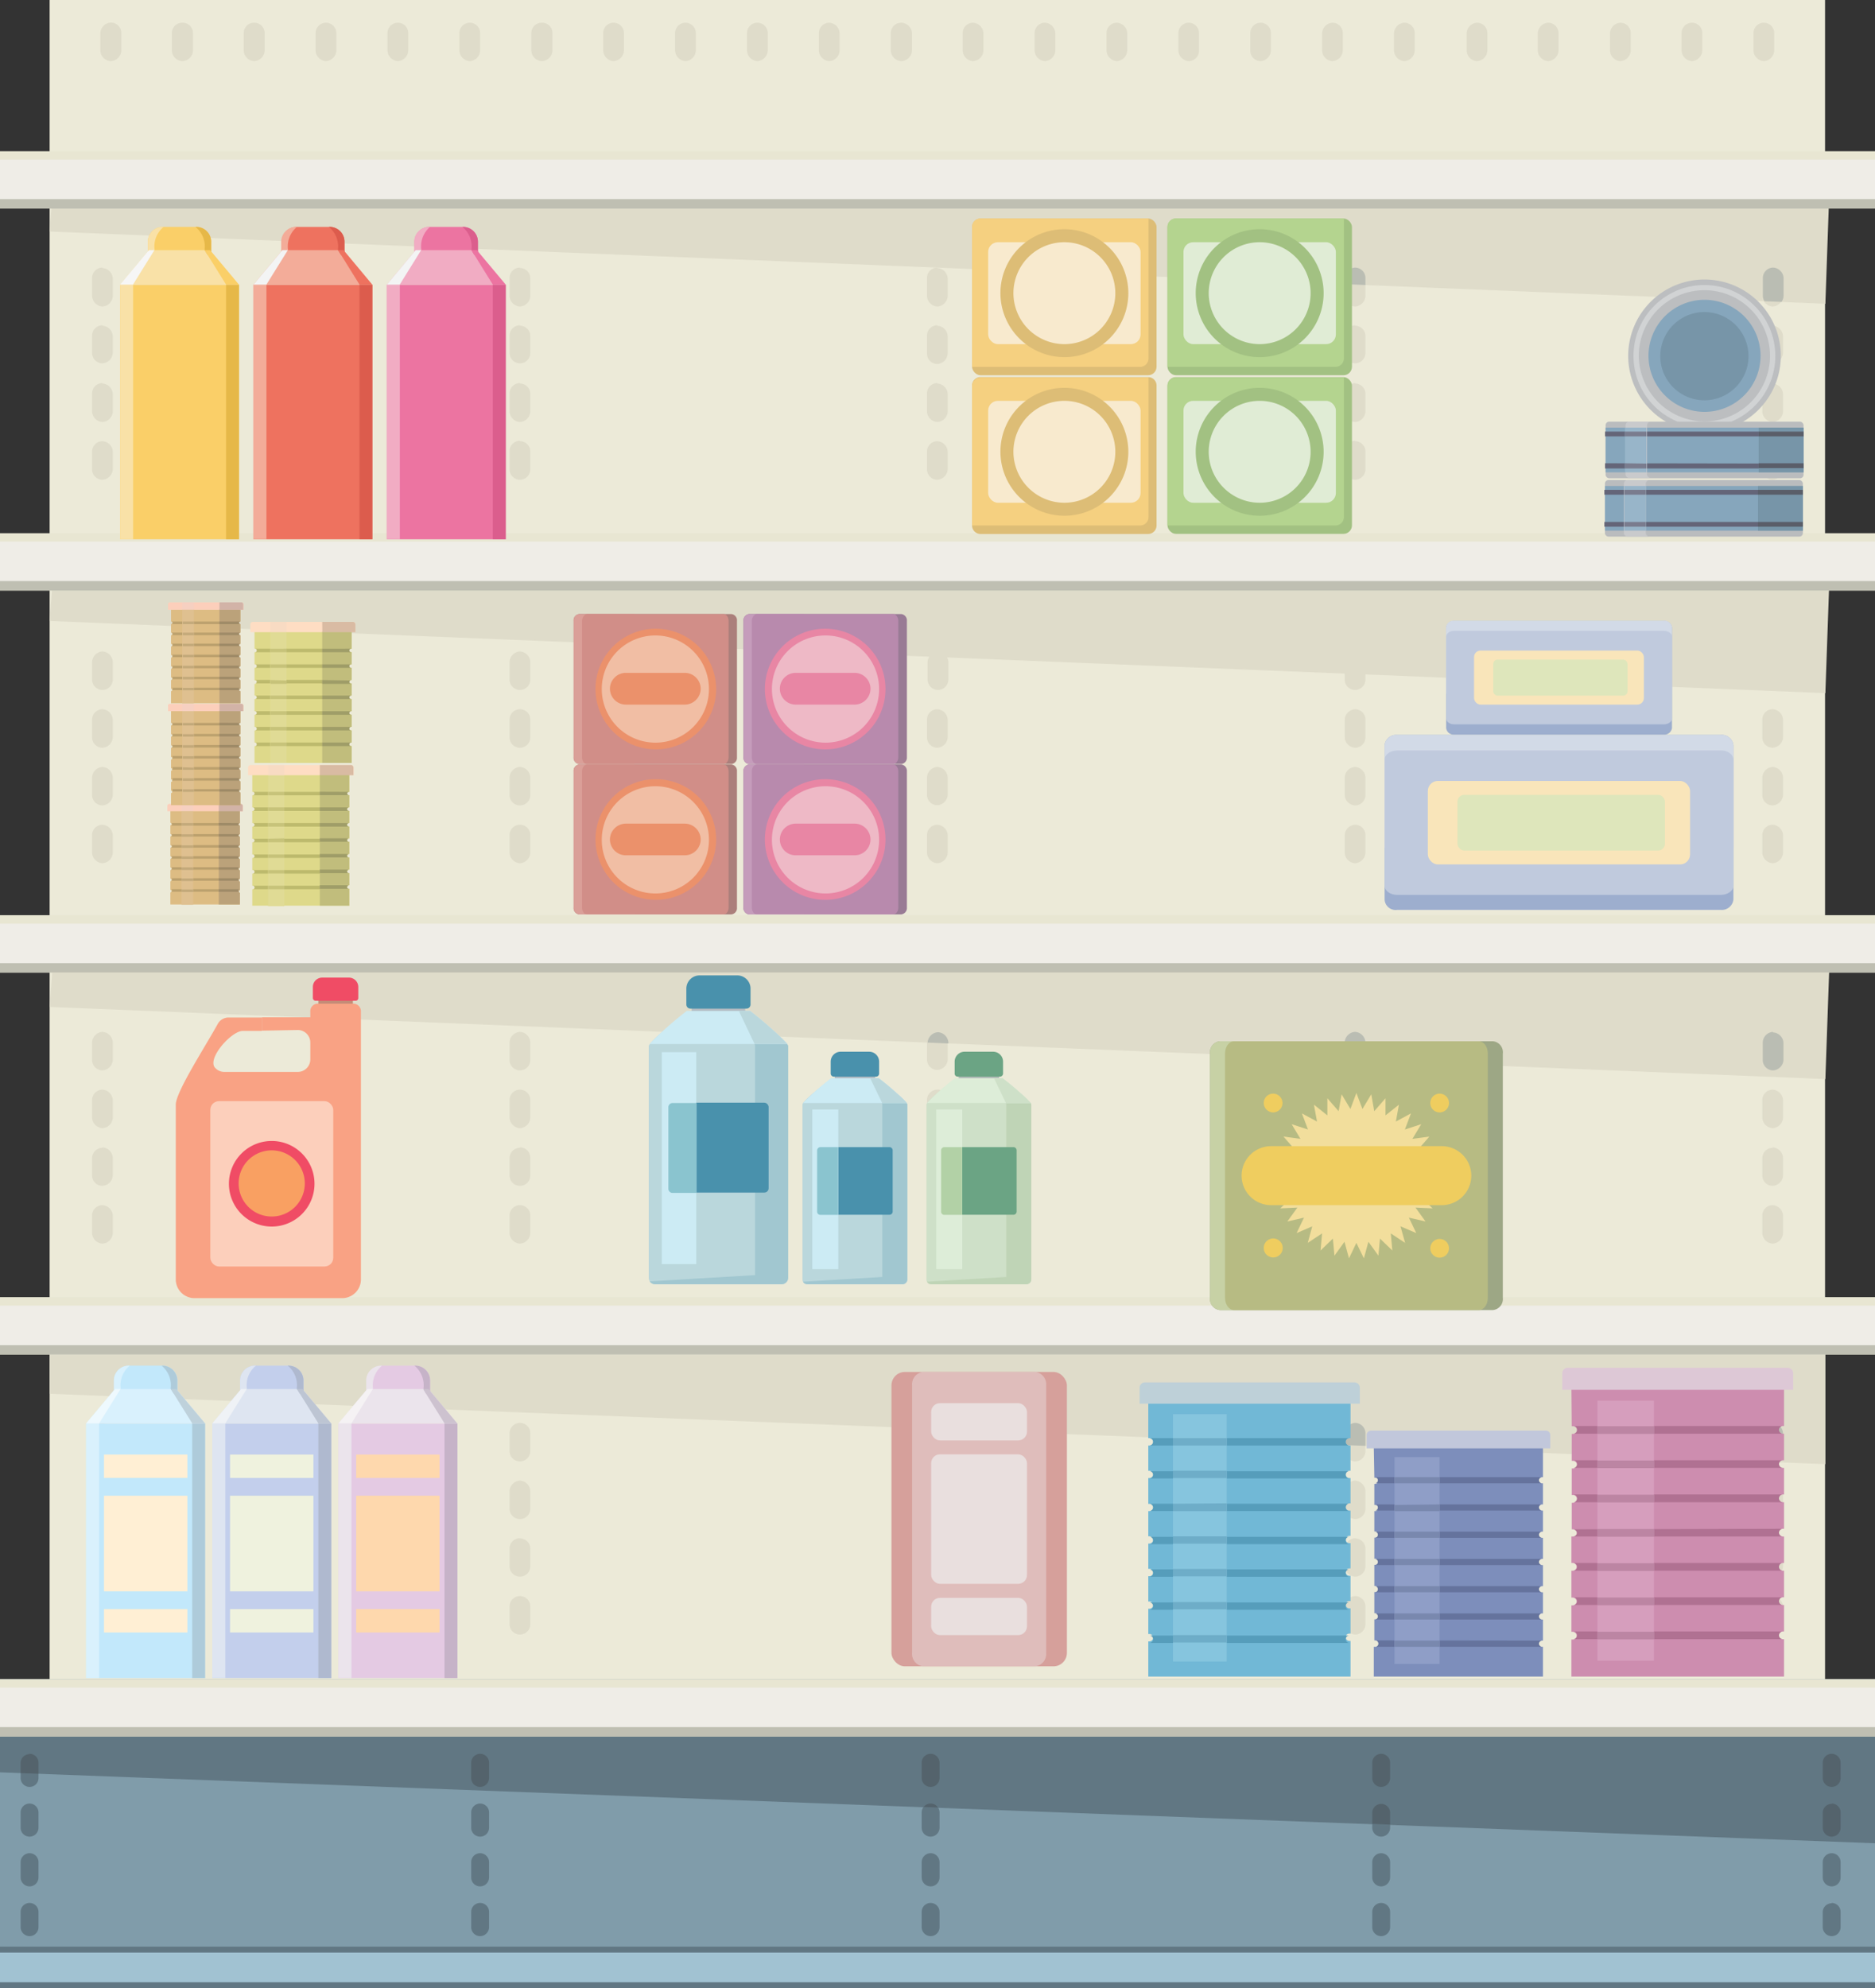 <svg xmlns="http://www.w3.org/2000/svg" viewBox="0 0 170.03 180.24"><rect x="0" y="0" width="170.03" height="180.24" fill="#333333" stroke="none"/><defs><style>.cls-1{fill:#babdb3;}.cls-1,.cls-10,.cls-102,.cls-103,.cls-104,.cls-105,.cls-106,.cls-107,.cls-108,.cls-109,.cls-110,.cls-111,.cls-113,.cls-114,.cls-115,.cls-116,.cls-119,.cls-12,.cls-121,.cls-122,.cls-123,.cls-124,.cls-127,.cls-129,.cls-131,.cls-132,.cls-134,.cls-136,.cls-137,.cls-138,.cls-14,.cls-140,.cls-141,.cls-144,.cls-145,.cls-147,.cls-148,.cls-15,.cls-151,.cls-152,.cls-154,.cls-155,.cls-16,.cls-17,.cls-18,.cls-2,.cls-20,.cls-21,.cls-22,.cls-24,.cls-25,.cls-26,.cls-27,.cls-29,.cls-3,.cls-30,.cls-31,.cls-32,.cls-34,.cls-37,.cls-39,.cls-40,.cls-42,.cls-43,.cls-45,.cls-46,.cls-47,.cls-48,.cls-49,.cls-51,.cls-53,.cls-54,.cls-55,.cls-56,.cls-57,.cls-58,.cls-60,.cls-62,.cls-63,.cls-64,.cls-66,.cls-67,.cls-69,.cls-7,.cls-70,.cls-72,.cls-74,.cls-76,.cls-78,.cls-79,.cls-8,.cls-81,.cls-83,.cls-85,.cls-87,.cls-88,.cls-90,.cls-92,.cls-94,.cls-96,.cls-97,.cls-98,.cls-99{fill-rule:evenodd;}.cls-2{fill:#ecead8;}.cls-3{fill:#dfdcca;}.cls-4{fill:#e8e6d2;}.cls-5{fill:#bfbfb2;}.cls-6{fill:#efede7;}.cls-7{fill:#809caa;}.cls-8{fill:#617783;}.cls-9{fill:#a1c2d2;}.cls-10{fill:#54636c;}.cls-11{fill:#d6a09b;}.cls-12{fill:#dfbdbb;}.cls-13{fill:#e9dfde;}.cls-14{fill:#9da785;}.cls-15{fill:#c7d1a5;}.cls-16{fill:#b7bb83;}.cls-17{fill:#f2de9c;}.cls-18,.cls-19{fill:#efcd5f;}.cls-20{fill:#71b8d6;}.cls-21{fill:#569dbb;}.cls-22{fill:#bed0d8;}.cls-23{fill:#86c5de;}.cls-24{fill:#6eadc8;}.cls-25{fill:#7d8ebb;}.cls-26{fill:#65739d;}.cls-27{fill:#c1c7db;}.cls-28{fill:#8f9ec7;}.cls-29{fill:#7988ae;}.cls-30{fill:#cd8daf;}.cls-31{fill:#b07192;}.cls-32{fill:#ddc8d6;}.cls-33{fill:#d69ebd;}.cls-34{fill:#bc85a3;}.cls-35{fill:#babcbe;}.cls-36,.cls-45{fill:#86a6bc;}.cls-37{fill:#646578;}.cls-38,.cls-46{fill:#7795a8;}.cls-39{fill:#5a5e69;}.cls-40{fill:#c9cacc;}.cls-41{fill:#98b5c9;}.cls-42{fill:#7a7c8e;}.cls-43{fill:#bcbec0;}.cls-44{fill:#d1d3d4;}.cls-47{fill:#ddbc83;}.cls-48{fill:#bba06d;}.cls-49,.cls-68{fill:#fccfbb;}.cls-50{fill:#dfc090;}.cls-51{fill:#c3a97a;}.cls-52{fill:#f6d0c1;}.cls-53{fill:#bba27a;}.cls-54{fill:#9e8a67;}.cls-55{fill:#d2b3a7;}.cls-56{fill:#ded98a;}.cls-57{fill:#bdba6d;}.cls-58{fill:#feddc3;}.cls-59{fill:#e0db95;}.cls-60{fill:#c7c37a;}.cls-61{fill:#f8dbc3;}.cls-62{fill:#c1bd7c;}.cls-63{fill:#9f9d68;}.cls-64{fill:#d9bba3;}.cls-65{fill:#c48b77;}.cls-66{fill:#f9a284;}.cls-67{fill:#f04c65;}.cls-69{fill:#f9a062;}.cls-70,.cls-71{fill:#c2e8fb;}.cls-72,.cls-77{fill:#d9f1fd;}.cls-73{fill:#ffefd4;}.cls-74,.cls-75{fill:#aecbda;}.cls-76{fill:#bed1db;}.cls-78{fill:#eef9fe;}.cls-79,.cls-80{fill:#c3cfec;}.cls-81,.cls-86{fill:#dee5f1;}.cls-82{fill:#eff2de;}.cls-83,.cls-84{fill:#afb9cf;}.cls-85{fill:#bdc5d3;}.cls-87{fill:#eff2f6;}.cls-88,.cls-89{fill:#e4cae3;}.cls-90,.cls-95{fill:#ebe4ec;}.cls-91{fill:#fed8ad;}.cls-92,.cls-93{fill:#c6b3c8;}.cls-94{fill:#cdc2cf;}.cls-96{fill:#f5f2f4;}.cls-97{fill:#9daece;}.cls-98{fill:#d2dae7;}.cls-99{fill:#c0cadd;}.cls-100{fill:#f9e5ba;}.cls-101{fill:#dee6bb;}.cls-102{fill:#ab7f7b;}.cls-103{fill:#da9f98;}.cls-104{fill:#d18e88;}.cls-105{fill:#eb916b;}.cls-106{fill:#f1bea4;}.cls-107{fill:#997b95;}.cls-108{fill:#c59cbb;}.cls-109{fill:#b88aad;}.cls-110{fill:#e886a4;}.cls-111{fill:#eeb9c6;}.cls-112{fill:#b3bbc2;}.cls-113{fill:#bad7dc;}.cls-114{fill:#a1c7d0;}.cls-115,.cls-118{fill:#ccebf4;}.cls-116,.cls-117{fill:#4991ac;}.cls-119{fill:#8ac4cf;}.cls-120{fill:#b2bab8;}.cls-121{fill:#cee0c8;}.cls-122{fill:#bfd4b6;}.cls-123,.cls-126{fill:#ddedd8;}.cls-124,.cls-125{fill:#6ba484;}.cls-127{fill:#b2d1a6;}.cls-128,.cls-131{fill:#ddbd76;}.cls-129{fill:#f5d080;}.cls-130,.cls-132{fill:#f8eace;}.cls-133,.cls-136{fill:#a2c182;}.cls-134{fill:#b4d48f;}.cls-135,.cls-137{fill:#e0ecd5;}.cls-138,.cls-139{fill:#facf68;}.cls-140,.cls-143{fill:#f9e1a7;}.cls-141,.cls-142{fill:#e6b848;}.cls-144{fill:#f6f6f6;}.cls-145,.cls-146{fill:#ee725f;}.cls-147,.cls-150{fill:#f3ac99;}.cls-148,.cls-149{fill:#dc5c4d;}.cls-151{fill:#f3f4f4;}.cls-152,.cls-153{fill:#ec74a1;}.cls-154,.cls-157{fill:#f1acc3;}.cls-155,.cls-156{fill:#db5e8d;}</style></defs><title>Asset 28</title><g id="Layer_2" data-name="Layer 2"><g id="Layer_1-2" data-name="Layer 1"><path class="cls-1" d="M123.82,61.15l-1.88-.08V60a1,1,0,0,1,.94-.94h0a1,1,0,0,1,.94.94v1.15ZM85.87,59.61l-1.67-.07a1,1,0,0,1,.82-.48h0a1,1,0,0,1,.85.55Zm74.88-.55h0a1,1,0,0,1,.94.94v1.62a.94.94,0,0,1-.94.93h0a.94.94,0,0,1-.94-.93V60A1,1,0,0,1,160.75,59.06Z"/><path class="cls-2" d="M4.5,0h161V174H4.5Z"/><polygon class="cls-3" points="4.93 50.61 165.96 50.61 165.53 62.84 4.5 56.3 4.93 50.61"/><polygon class="cls-3" points="4.93 85.59 165.96 85.59 165.53 97.83 4.5 91.29 4.93 85.59"/><polygon class="cls-3" points="4.5 120.58 165.53 120.58 165.53 132.74 4.5 126.36 4.5 120.58"/><polygon class="cls-3" points="4.93 155.57 165.96 155.57 165.53 167.8 4.5 161.26 4.93 155.57"/><polygon class="cls-3" points="4.93 15.3 165.96 15.3 165.53 27.54 4.5 20.99 4.93 15.3"/><rect class="cls-4" y="13.71" width="170.03" height="5.2"/><rect class="cls-5" y="16.5" width="170.03" height="2.41"/><rect class="cls-6" y="14.47" width="170.03" height="3.58"/><rect class="cls-4" y="48.34" width="170.03" height="5.2"/><rect class="cls-5" y="51.13" width="170.03" height="2.41"/><rect class="cls-6" y="49.1" width="170.03" height="3.58"/><rect class="cls-4" y="82.97" width="170.03" height="5.2"/><rect class="cls-5" y="85.76" width="170.03" height="2.41"/><rect class="cls-6" y="83.74" width="170.03" height="3.58"/><rect class="cls-4" y="117.6" width="170.03" height="5.2"/><rect class="cls-5" y="120.39" width="170.03" height="2.41"/><rect class="cls-6" y="118.37" width="170.03" height="3.58"/><polygon class="cls-7" points="0 152.23 170.03 152.23 170.03 156.36 170.03 167.26 170.03 175.65 170.03 180.24 0 180.24 0 175.65 0 167.26 0 156.36 0 152.23"/><polygon class="cls-8" points="0 154.92 170.03 154.92 170.03 156.36 170.03 167.11 0 160.68 0 156.36 0 154.92"/><rect class="cls-4" y="152.23" width="170.03" height="5.2"/><rect class="cls-5" y="155.02" width="170.03" height="2.41"/><rect class="cls-6" y="153" width="170.03" height="3.58"/><polygon class="cls-8" points="0 176.48 170.03 176.48 170.03 177.03 170.03 178.5 170.03 179.62 170.03 180.24 0 180.24 0 179.62 0 178.5 0 177.03 0 176.48"/><rect class="cls-9" y="177.02" width="170.03" height="2.69"/><path class="cls-8" d="M2.68,159h0a.81.81,0,0,1,.81.81v1.39a.8.8,0,0,1-.81.8h0a.81.81,0,0,1-.81-.8v-1.39a.81.81,0,0,1,.81-.81Zm0,4.51h0a.81.81,0,0,1,.81.81v1.38a.81.81,0,0,1-.81.81h0a.81.81,0,0,1-.81-.81v-1.38a.81.81,0,0,1,.81-.81Zm0,4.5h0a.81.81,0,0,1,.81.81v1.39a.81.81,0,0,1-.81.81h0a.82.82,0,0,1-.81-.81v-1.39a.82.82,0,0,1,.81-.81Zm0,4.51h0a.81.81,0,0,1,.81.81v1.39a.81.81,0,0,1-.81.81h0a.82.82,0,0,1-.81-.81v-1.39a.81.81,0,0,1,.81-.81ZM43.54,159h0a.81.81,0,0,1,.81.81v1.39a.81.81,0,0,1-.81.8h0a.8.8,0,0,1-.81-.8v-1.39a.81.81,0,0,1,.81-.81Zm0,4.51h0a.81.81,0,0,1,.81.81v1.38a.81.81,0,0,1-.81.81h0a.81.81,0,0,1-.81-.81v-1.38a.81.81,0,0,1,.81-.81Zm0,4.5h0a.82.82,0,0,1,.81.81v1.39a.82.82,0,0,1-.81.81h0a.81.81,0,0,1-.81-.81v-1.39a.81.81,0,0,1,.81-.81Zm0,4.51h0a.81.81,0,0,1,.81.81v1.39a.82.82,0,0,1-.81.81h0a.81.81,0,0,1-.81-.81v-1.39a.81.81,0,0,1,.81-.81ZM84.39,159h0a.81.81,0,0,1,.81.81v1.39a.8.8,0,0,1-.81.8h0a.81.81,0,0,1-.81-.8v-1.39a.81.81,0,0,1,.81-.81Zm0,4.51h0a.81.81,0,0,1,.81.81v1.38a.81.81,0,0,1-.81.81h0a.81.81,0,0,1-.81-.81v-1.38a.81.81,0,0,1,.81-.81Zm0,4.5h0a.81.81,0,0,1,.81.81v1.39a.81.81,0,0,1-.81.81h0a.82.82,0,0,1-.81-.81v-1.39a.82.82,0,0,1,.81-.81Zm0,4.51h0a.81.81,0,0,1,.81.81v1.39a.81.81,0,0,1-.81.81h0a.82.82,0,0,1-.81-.81v-1.39a.81.81,0,0,1,.81-.81ZM125.25,159h0a.81.81,0,0,1,.81.81v1.39a.81.81,0,0,1-.81.8h0a.8.8,0,0,1-.81-.8v-1.39a.81.81,0,0,1,.81-.81Zm0,4.51h0a.81.81,0,0,1,.81.81v1.38a.81.81,0,0,1-.81.81h0a.81.81,0,0,1-.81-.81v-1.38a.81.81,0,0,1,.81-.81Zm0,4.5h0a.82.82,0,0,1,.81.81v1.39a.82.82,0,0,1-.81.81h0a.81.81,0,0,1-.81-.81v-1.39a.81.81,0,0,1,.81-.81Zm0,4.51h0a.81.81,0,0,1,.81.81v1.39a.82.82,0,0,1-.81.81h0a.81.81,0,0,1-.81-.81v-1.39a.81.81,0,0,1,.81-.81ZM166.1,159h0a.81.81,0,0,1,.81.81v1.39a.8.8,0,0,1-.81.8h0a.81.81,0,0,1-.81-.8v-1.39a.81.81,0,0,1,.81-.81Zm0,4.51h0a.81.81,0,0,1,.81.81v1.38a.81.81,0,0,1-.81.81h0a.81.81,0,0,1-.81-.81v-1.38a.81.81,0,0,1,.81-.81Zm0,4.5h0a.81.81,0,0,1,.81.81v1.39a.81.81,0,0,1-.81.81h0a.82.82,0,0,1-.81-.81v-1.39a.82.82,0,0,1,.81-.81Zm0,4.51h0a.81.81,0,0,1,.81.81v1.39a.81.81,0,0,1-.81.81h0a.82.82,0,0,1-.81-.81v-1.39A.81.81,0,0,1,166.1,172.55Z"/><path class="cls-10" d="M2.68,159h0a.81.81,0,0,1,.81.81v1l-1.62-.06v-.91a.81.81,0,0,1,.81-.81Zm123.38,6.42-1.62-.07v-1a.81.81,0,0,1,.81-.81h0a.81.81,0,0,1,.81.81v1.1Zm-41-1.55-1.3-.05a.78.78,0,0,1,.63-.31h0a.79.79,0,0,1,.67.36ZM43.54,159h0a.81.81,0,0,1,.81.81v1.39a.81.81,0,0,1-.81.8h0a.8.8,0,0,1-.81-.8v-1.39a.81.81,0,0,1,.81-.81Zm40.85,0h0a.81.81,0,0,1,.81.81v1.39a.8.8,0,0,1-.81.8h0a.81.81,0,0,1-.81-.8v-1.39a.81.81,0,0,1,.81-.81Zm40.86,0h0a.81.81,0,0,1,.81.81v1.39a.81.81,0,0,1-.81.8h0a.8.8,0,0,1-.81-.8v-1.39a.81.81,0,0,1,.81-.81Zm40.85,0h0a.81.81,0,0,1,.81.81v1.39a.8.8,0,0,1-.81.8h0a.81.81,0,0,1-.81-.8v-1.39a.81.81,0,0,1,.81-.81Zm0,4.51h0a.81.81,0,0,1,.81.81v1.38a.81.81,0,0,1-.81.81h0a.81.81,0,0,1-.81-.81v-1.38A.81.81,0,0,1,166.1,163.54Z"/><path class="cls-3" d="M122.88,144.7h0a.94.94,0,0,1,.94.94v1.61a.94.94,0,0,1-.94.94h0a1,1,0,0,1-.94-.94v-1.61a1,1,0,0,1,.94-.94Zm0-5.23h0a.94.94,0,0,1,.94.94V142a.94.94,0,0,1-.94.94h0a1,1,0,0,1-.94-.94v-1.61a1,1,0,0,1,.94-.94Zm0-5.24h0a1,1,0,0,1,.94.94v1.61a.94.94,0,0,1-.94.94h0a1,1,0,0,1-.94-.94v-1.61a1,1,0,0,1,.94-.94Zm0-5.23h0a.94.94,0,0,1,.94.94v1.61a.94.94,0,0,1-.94.94h0a1,1,0,0,1-.94-.94v-1.61a1,1,0,0,1,.94-.94ZM85,144.7h0a1,1,0,0,1,.94.94v1.61a1,1,0,0,1-.94.94h0a.94.94,0,0,1-.94-.94v-1.61a.94.94,0,0,1,.94-.94Zm0-5.23h0a1,1,0,0,1,.94.94V142A1,1,0,0,1,85,143h0a.94.94,0,0,1-.94-.94v-1.61a.94.94,0,0,1,.94-.94Zm0-5.24h0a1,1,0,0,1,.94.94v1.61a1,1,0,0,1-.94.94h0a.94.94,0,0,1-.94-.94v-1.61a1,1,0,0,1,.94-.94ZM85,129h0a1,1,0,0,1,.94.94v1.61a1,1,0,0,1-.94.94h0a.94.94,0,0,1-.94-.94v-1.61A.94.94,0,0,1,85,129ZM47.15,144.7h0a.94.94,0,0,1,.94.94v1.61a.94.94,0,0,1-.94.94h0a.94.94,0,0,1-.94-.94v-1.61a.94.94,0,0,1,.94-.94Zm0-5.23h0a.94.94,0,0,1,.94.94V142a.94.94,0,0,1-.94.94h0a.94.94,0,0,1-.94-.94v-1.61a.94.94,0,0,1,.94-.94Zm0-5.24h0a1,1,0,0,1,.94.94v1.61a.94.94,0,0,1-.94.94h0a.94.94,0,0,1-.94-.94v-1.61a1,1,0,0,1,.94-.94Zm0-5.23h0a.94.94,0,0,1,.94.94v1.61a.94.94,0,0,1-.94.94h0a.94.94,0,0,1-.94-.94v-1.61a.94.94,0,0,1,.94-.94ZM9.29,144.7h0a1,1,0,0,1,.94.94v1.61a1,1,0,0,1-.94.94h0a.94.94,0,0,1-.94-.94v-1.61a.94.94,0,0,1,.94-.94Zm0-5.23h0a1,1,0,0,1,.94.94V142a1,1,0,0,1-.94.94h0a.94.94,0,0,1-.94-.94v-1.61a.94.94,0,0,1,.94-.94Zm0-5.24h0a1,1,0,0,1,.94.94v1.61a1,1,0,0,1-.94.94h0a.94.94,0,0,1-.94-.94v-1.61a1,1,0,0,1,.94-.94Zm0-5.23h0a1,1,0,0,1,.94.94v1.61a1,1,0,0,1-.94.94h0a.94.94,0,0,1-.94-.94v-1.61a.94.94,0,0,1,.94-.94Zm151.46,15.7h0a1,1,0,0,1,.94.94v1.61a1,1,0,0,1-.94.94h0a.94.94,0,0,1-.94-.94v-1.61a.94.94,0,0,1,.94-.94Zm0-5.23h0a1,1,0,0,1,.94.94V142a1,1,0,0,1-.94.94h0a.94.94,0,0,1-.94-.94v-1.61a.94.94,0,0,1,.94-.94Zm0-5.24h0a1,1,0,0,1,.94.94v1.61a1,1,0,0,1-.94.94h0a.94.94,0,0,1-.94-.94v-1.61a1,1,0,0,1,.94-.94Zm0-5.23h0a1,1,0,0,1,.94.94v1.61a1,1,0,0,1-.94.94h0a.94.94,0,0,1-.94-.94v-1.61A.94.94,0,0,1,160.75,129Z"/><path class="cls-1" d="M123.82,131.08l-1.88-.07v-1.07a1,1,0,0,1,.94-.94h0a.94.94,0,0,1,.94.94v1.14Zm-37.94-1.5-1.7-.07A1,1,0,0,1,85,129h0a.93.93,0,0,1,.86.58Zm74.87-.58h0a1,1,0,0,1,.94.94v1.61a1,1,0,0,1-.94.94h0a.94.94,0,0,1-.94-.94v-1.61A.94.94,0,0,1,160.75,129Z"/><path class="cls-3" d="M122.88,109.26h0a.94.94,0,0,1,.94.94v1.61a1,1,0,0,1-.94.94h0a1,1,0,0,1-.94-.94V110.2a1,1,0,0,1,.94-.94Zm0-5.24h0a.94.94,0,0,1,.94.94v1.61a.94.94,0,0,1-.94.94h0a1,1,0,0,1-.94-.94V105a1,1,0,0,1,.94-.94Zm0-5.23h0a.94.94,0,0,1,.94.94v1.61a1,1,0,0,1-.94.94h0a1,1,0,0,1-.94-.94V99.73a1,1,0,0,1,.94-.94Zm0-5.24h0a1,1,0,0,1,.94.94V96.1a.94.94,0,0,1-.94.94h0a1,1,0,0,1-.94-.94V94.49a1,1,0,0,1,.94-.94ZM85,109.26h0a1,1,0,0,1,.94.94v1.61a1,1,0,0,1-.94.94h0a1,1,0,0,1-.94-.94V110.2a.94.94,0,0,1,.94-.94ZM85,104h0A1,1,0,0,1,86,105v1.61a1,1,0,0,1-.94.94h0a.94.94,0,0,1-.94-.94V105A.94.94,0,0,1,85,104Zm0-5.23h0a1,1,0,0,1,.94.94v1.61a1,1,0,0,1-.94.94h0a1,1,0,0,1-.94-.94V99.73a.94.94,0,0,1,.94-.94Zm0-5.24h0a1,1,0,0,1,.94.94V96.1A1,1,0,0,1,85,97h0a.94.94,0,0,1-.94-.94V94.49a1,1,0,0,1,.94-.94ZM47.15,109.26h0a.94.94,0,0,1,.94.94v1.61a1,1,0,0,1-.94.94h0a1,1,0,0,1-.94-.94V110.2a.94.94,0,0,1,.94-.94Zm0-5.24h0a.94.94,0,0,1,.94.94v1.61a.94.94,0,0,1-.94.94h0a.94.94,0,0,1-.94-.94V105a.94.94,0,0,1,.94-.94Zm0-5.23h0a.94.94,0,0,1,.94.94v1.61a1,1,0,0,1-.94.94h0a1,1,0,0,1-.94-.94V99.73a.94.94,0,0,1,.94-.94Zm0-5.24h0a1,1,0,0,1,.94.94V96.1a.94.94,0,0,1-.94.94h0a.94.94,0,0,1-.94-.94V94.49a1,1,0,0,1,.94-.94ZM9.29,109.26h0a1,1,0,0,1,.94.94v1.61a1,1,0,0,1-.94.94h0a1,1,0,0,1-.94-.94V110.2a.94.94,0,0,1,.94-.94Zm0-5.24h0a1,1,0,0,1,.94.94v1.61a1,1,0,0,1-.94.94h0a.94.94,0,0,1-.94-.94V105a.94.94,0,0,1,.94-.94Zm0-5.23h0a1,1,0,0,1,.94.94v1.61a1,1,0,0,1-.94.94h0a1,1,0,0,1-.94-.94V99.73a.94.94,0,0,1,.94-.94Zm0-5.24h0a1,1,0,0,1,.94.94V96.1a1,1,0,0,1-.94.94h0a.94.94,0,0,1-.94-.94V94.49a1,1,0,0,1,.94-.94Zm151.46,15.71h0a1,1,0,0,1,.94.94v1.61a1,1,0,0,1-.94.94h0a1,1,0,0,1-.94-.94V110.2a.94.94,0,0,1,.94-.94Zm0-5.24h0a1,1,0,0,1,.94.94v1.61a1,1,0,0,1-.94.94h0a.94.94,0,0,1-.94-.94V105a.94.94,0,0,1,.94-.94Zm0-5.23h0a1,1,0,0,1,.94.94v1.61a1,1,0,0,1-.94.94h0a1,1,0,0,1-.94-.94V99.73a.94.94,0,0,1,.94-.94Zm0-5.24h0a1,1,0,0,1,.94.94V96.1a1,1,0,0,1-.94.94h0a.94.94,0,0,1-.94-.94V94.49A1,1,0,0,1,160.75,93.55Z"/><path class="cls-3" d="M122.88,74.77h0a.94.94,0,0,1,.94.94v1.61a1,1,0,0,1-.94.94h0a1,1,0,0,1-.94-.94V75.71a1,1,0,0,1,.94-.94Zm0-5.24h0a1,1,0,0,1,.94.94v1.61a.94.94,0,0,1-.94.94h0a1,1,0,0,1-.94-.94V70.47a1,1,0,0,1,.94-.94Zm0-5.23h0a.94.94,0,0,1,.94.94v1.61a.94.94,0,0,1-.94.94h0a1,1,0,0,1-.94-.94V65.24a1,1,0,0,1,.94-.94Zm0-5.24h0a1,1,0,0,1,.94.94v1.62a.94.94,0,0,1-.94.93h0a.94.94,0,0,1-.94-.93V60a1,1,0,0,1,.94-.94ZM85,74.77h0a1,1,0,0,1,.94.94v1.61a1,1,0,0,1-.94.94h0a1,1,0,0,1-.94-.94V75.71a.94.94,0,0,1,.94-.94Zm0-5.24h0a1,1,0,0,1,.94.94v1.61A1,1,0,0,1,85,73h0a.94.94,0,0,1-.94-.94V70.47a1,1,0,0,1,.94-.94Zm0-5.23h0a1,1,0,0,1,.94.94v1.61a1,1,0,0,1-.94.94h0a.94.94,0,0,1-.94-.94V65.24A.94.94,0,0,1,85,64.3Zm0-5.24h0A1,1,0,0,1,86,60v1.62a.94.94,0,0,1-.94.93h0a.94.94,0,0,1-.94-.93V60a1,1,0,0,1,.94-.94ZM47.15,74.77h0a.94.94,0,0,1,.94.94v1.61a1,1,0,0,1-.94.94h0a1,1,0,0,1-.94-.94V75.71a.94.94,0,0,1,.94-.94Zm0-5.24h0a1,1,0,0,1,.94.94v1.61a.94.94,0,0,1-.94.94h0a.94.94,0,0,1-.94-.94V70.47a1,1,0,0,1,.94-.94Zm0-5.23h0a.94.94,0,0,1,.94.94v1.61a.94.94,0,0,1-.94.94h0a.94.94,0,0,1-.94-.94V65.24a.94.94,0,0,1,.94-.94Zm0-5.24h0a1,1,0,0,1,.94.94v1.62a.94.94,0,0,1-.94.93h0a.94.94,0,0,1-.94-.93V60a1,1,0,0,1,.94-.94ZM9.29,74.77h0a1,1,0,0,1,.94.94v1.61a1,1,0,0,1-.94.94h0a1,1,0,0,1-.94-.94V75.71a.94.94,0,0,1,.94-.94Zm0-5.24h0a1,1,0,0,1,.94.94v1.61a1,1,0,0,1-.94.94h0a.94.94,0,0,1-.94-.94V70.47a1,1,0,0,1,.94-.94Zm0-5.23h0a1,1,0,0,1,.94.94v1.61a1,1,0,0,1-.94.94h0a.94.94,0,0,1-.94-.94V65.24a.94.94,0,0,1,.94-.94Zm0-5.24h0a1,1,0,0,1,.94.94v1.62a.94.94,0,0,1-.94.93h0a.94.94,0,0,1-.94-.93V60a1,1,0,0,1,.94-.94ZM160.75,74.77h0a1,1,0,0,1,.94.94v1.61a1,1,0,0,1-.94.94h0a1,1,0,0,1-.94-.94V75.71a.94.94,0,0,1,.94-.94Zm0-5.24h0a1,1,0,0,1,.94.94v1.61a1,1,0,0,1-.94.94h0a.94.94,0,0,1-.94-.94V70.47a1,1,0,0,1,.94-.94Zm0-5.23h0a1,1,0,0,1,.94.94v1.61a1,1,0,0,1-.94.94h0a.94.94,0,0,1-.94-.94V65.24a.94.94,0,0,1,.94-.94Zm0-5.24h0a1,1,0,0,1,.94.94v1.62a.94.94,0,0,1-.94.93h0a.94.94,0,0,1-.94-.93V60A1,1,0,0,1,160.75,59.06Z"/><path class="cls-3" d="M122.88,40h0a.94.94,0,0,1,.94.94v1.61a.94.94,0,0,1-.94.94h0a1,1,0,0,1-.94-.94V40.9a1,1,0,0,1,.94-.94Zm0-5.23h0a.94.94,0,0,1,.94.94v1.61a1,1,0,0,1-.94.94h0a1,1,0,0,1-.94-.94V35.67a1,1,0,0,1,.94-.94Zm0-5.24h0a.94.94,0,0,1,.94.94V32a.94.94,0,0,1-.94.94h0a1,1,0,0,1-.94-.94V30.43a1,1,0,0,1,.94-.94Zm0-5.23h0a.94.94,0,0,1,.94.94v1.61a1,1,0,0,1-.94.94h0a1,1,0,0,1-.94-.94V25.2a1,1,0,0,1,.94-.94ZM85,40h0a1,1,0,0,1,.94.94v1.61a1,1,0,0,1-.94.94h0a.94.94,0,0,1-.94-.94V40.9A.94.94,0,0,1,85,40Zm0-5.23h0a1,1,0,0,1,.94.94v1.61a1,1,0,0,1-.94.94h0a1,1,0,0,1-.94-.94V35.67a.94.94,0,0,1,.94-.94Zm0-5.24h0a1,1,0,0,1,.94.94V32A1,1,0,0,1,85,33h0a.94.94,0,0,1-.94-.94V30.43a.94.94,0,0,1,.94-.94Zm0-5.23h0a1,1,0,0,1,.94.94v1.61a1,1,0,0,1-.94.94h0a1,1,0,0,1-.94-.94V25.2a.94.94,0,0,1,.94-.94ZM47.15,40h0a.94.94,0,0,1,.94.94v1.61a.94.94,0,0,1-.94.94h0a.94.94,0,0,1-.94-.94V40.9a.94.94,0,0,1,.94-.94Zm0-5.23h0a.94.94,0,0,1,.94.94v1.61a1,1,0,0,1-.94.94h0a1,1,0,0,1-.94-.94V35.67a.94.94,0,0,1,.94-.94Zm0-5.24h0a.94.94,0,0,1,.94.94V32a.94.94,0,0,1-.94.94h0a.94.94,0,0,1-.94-.94V30.43a.94.94,0,0,1,.94-.94Zm0-5.23h0a.94.94,0,0,1,.94.94v1.61a1,1,0,0,1-.94.94h0a1,1,0,0,1-.94-.94V25.2a.94.94,0,0,1,.94-.94ZM9.29,40h0a1,1,0,0,1,.94.94v1.61a1,1,0,0,1-.94.94h0a.94.94,0,0,1-.94-.94V40.9A.94.94,0,0,1,9.29,40Zm0-5.23h0a1,1,0,0,1,.94.94v1.61a1,1,0,0,1-.94.94h0a1,1,0,0,1-.94-.94V35.67a.94.94,0,0,1,.94-.94Zm0-5.24h0a1,1,0,0,1,.94.94V32a1,1,0,0,1-.94.94h0A.94.94,0,0,1,8.35,32V30.43a.94.94,0,0,1,.94-.94Zm0-5.23h0a1,1,0,0,1,.94.94v1.61a1,1,0,0,1-.94.94h0a1,1,0,0,1-.94-.94V25.2a.94.94,0,0,1,.94-.94ZM160.75,40h0a1,1,0,0,1,.94.94v1.61a1,1,0,0,1-.94.94h0a.94.94,0,0,1-.94-.94V40.9a.94.94,0,0,1,.94-.94Zm0-5.23h0a1,1,0,0,1,.94.94v1.61a1,1,0,0,1-.94.94h0a1,1,0,0,1-.94-.94V35.67a.94.94,0,0,1,.94-.94Zm0-5.24h0a1,1,0,0,1,.94.94V32a1,1,0,0,1-.94.94h0a.94.94,0,0,1-.94-.94V30.43a.94.94,0,0,1,.94-.94Zm0-5.23h0a1,1,0,0,1,.94.94v1.61a1,1,0,0,1-.94.94h0a1,1,0,0,1-.94-.94V25.2A.94.94,0,0,1,160.75,24.26Z"/><path class="cls-3" d="M10,5.54h0A1,1,0,0,1,9.1,4.6V3A1,1,0,0,1,10,2.05h0A.94.94,0,0,1,11,3V4.6a1,1,0,0,1-.94.94Zm6.52,0h0a1,1,0,0,1-.94-.94V3a.94.94,0,0,1,.94-.94h0A.94.94,0,0,1,17.5,3V4.6a1,1,0,0,1-.94.94Zm6.52,0h0a1,1,0,0,1-.94-.94V3a.94.94,0,0,1,.94-.94h0A.94.94,0,0,1,24,3V4.6a1,1,0,0,1-.94.94Zm6.52,0h0a1,1,0,0,1-.94-.94V3a.94.94,0,0,1,.94-.94h0a.94.94,0,0,1,.94.94V4.6a1,1,0,0,1-.94.94Zm6.52,0h0a1,1,0,0,1-.94-.94V3a.94.94,0,0,1,.94-.94h0a.94.94,0,0,1,.94.94V4.6a1,1,0,0,1-.94.94Zm6.52,0h0a1,1,0,0,1-.94-.94V3a.94.94,0,0,1,.94-.94h0a.94.94,0,0,1,.94.94V4.6a1,1,0,0,1-.94.94Zm6.52,0h0a1,1,0,0,1-.94-.94V3a.94.94,0,0,1,.94-.94h0A.94.94,0,0,1,50.1,3V4.6a1,1,0,0,1-.94.94Zm6.52,0h0a1,1,0,0,1-.94-.94V3a.94.94,0,0,1,.94-.94h0a.94.94,0,0,1,.94.94V4.6a1,1,0,0,1-.94.94Zm6.52,0h0a1,1,0,0,1-.94-.94V3a.94.94,0,0,1,.94-.94h0a.94.94,0,0,1,.94.94V4.6a1,1,0,0,1-.94.94Zm6.52,0h0a1,1,0,0,1-.94-.94V3a.94.94,0,0,1,.94-.94h0a.94.94,0,0,1,.94.94V4.6a1,1,0,0,1-.94.94Zm6.52,0h0a1,1,0,0,1-.94-.94V3a.94.94,0,0,1,.94-.94h0a1,1,0,0,1,.94.94V4.6a1,1,0,0,1-.94.94Zm6.52,0h0a1,1,0,0,1-.94-.94V3a.94.94,0,0,1,.94-.94h0A1,1,0,0,1,82.7,3V4.6a1,1,0,0,1-.94.94Zm6.52,0h0a1,1,0,0,1-.94-.94V3a.94.94,0,0,1,.94-.94h0a1,1,0,0,1,.94.94V4.6a1,1,0,0,1-.94.94Zm6.52,0h0a1,1,0,0,1-.94-.94V3a.94.94,0,0,1,.94-.94h0a1,1,0,0,1,.94.94V4.6a1,1,0,0,1-.94.94Zm6.52,0h0a1,1,0,0,1-.94-.94V3a.94.94,0,0,1,.94-.94h0a1,1,0,0,1,.94.94V4.6a1,1,0,0,1-.94.94Zm6.52,0h0a1,1,0,0,1-.94-.94V3a.94.94,0,0,1,.94-.94h0a.94.94,0,0,1,.93.94V4.6a.94.94,0,0,1-.93.94Zm6.51,0h0a.94.94,0,0,1-.93-.94V3a.94.94,0,0,1,.93-.94h0a.94.94,0,0,1,.94.94V4.6a1,1,0,0,1-.94.94Zm6.52,0h0a1,1,0,0,1-.94-.94V3a1,1,0,0,1,.94-.94h0a.94.94,0,0,1,.94.94V4.6a1,1,0,0,1-.94.94Zm6.52,0h0a1,1,0,0,1-.94-.94V3a1,1,0,0,1,.94-.94h0a.94.94,0,0,1,.94.94V4.6a1,1,0,0,1-.94.94Zm6.52,0h0A1,1,0,0,1,133,4.6V3a1,1,0,0,1,.94-.94h0a.94.94,0,0,1,.94.94V4.6a1,1,0,0,1-.94.94Zm6.52,0h0a1,1,0,0,1-.94-.94V3a1,1,0,0,1,.94-.94h0a.94.94,0,0,1,.94.94V4.6a1,1,0,0,1-.94.94Zm6.52,0h0A1,1,0,0,1,146,4.6V3a1,1,0,0,1,.94-.94h0a.94.94,0,0,1,.94.94V4.6a1,1,0,0,1-.94.94Zm6.52,0h0a1,1,0,0,1-.94-.94V3a.94.94,0,0,1,.94-.94h0a.94.94,0,0,1,.94.94V4.6a1,1,0,0,1-.94.94Zm6.52,0h0a1,1,0,0,1-.94-.94V3a.94.94,0,0,1,.94-.94h0a.94.94,0,0,1,.94.94V4.6A1,1,0,0,1,160,5.54Z"/><path class="cls-1" d="M123.82,96.14l-1.88-.08V94.49a1,1,0,0,1,.94-.94h0a1,1,0,0,1,.94.94v1.65ZM86,94.6l-1.88-.08v0a1,1,0,0,1,.94-.94h0a1,1,0,0,1,.94.94v.11Zm74.79-1h0a1,1,0,0,1,.94.94V96.1a1,1,0,0,1-.94.94h0a.94.94,0,0,1-.94-.94V94.49A1,1,0,0,1,160.75,93.55Z"/><path class="cls-1" d="M161.5,27.37,160,27.31a1,1,0,0,1-.14-.5V25.2a.94.94,0,0,1,.94-.94h0a1,1,0,0,1,.94.94v1.61a1,1,0,0,1-.19.56Zm-37.68-1.53-1.88-.08V25.2a1,1,0,0,1,.94-.94h0a.94.94,0,0,1,.94.94v.64ZM85.18,24.27h0Z"/><rect class="cls-11" x="80.84" y="124.38" width="15.91" height="26.69" rx="1.22" ry="1.22"/><path class="cls-12" d="M83.71,124.38H93.87a1.13,1.13,0,0,1,1,1.22v24.25a1.13,1.13,0,0,1-1,1.22H83.71a1.13,1.13,0,0,1-1-1.22V125.6A1.13,1.13,0,0,1,83.71,124.38Z"/><rect class="cls-13" x="84.44" y="131.85" width="8.69" height="11.74" rx="0.8" ry="0.8"/><rect class="cls-13" x="84.44" y="127.21" width="8.69" height="3.38" rx="0.8" ry="0.8"/><rect class="cls-13" x="84.44" y="144.86" width="8.69" height="3.38" rx="0.8" ry="0.8"/><path class="cls-14" d="M110.63,94.4h24.75a1,1,0,0,1,.9,1.12v22.14a1,1,0,0,1-.9,1.11H110.63a1,1,0,0,1-.9-1.11V95.52A1,1,0,0,1,110.63,94.4Z"/><path class="cls-15" d="M110.63,94.4h9v24.37h-9a1,1,0,0,1-.9-1.12V95.52A1,1,0,0,1,110.63,94.4Z"/><path class="cls-16" d="M111.9,94.4h22.21c.45,0,.81.5.81,1.12v22.14c0,.61-.36,1.11-.81,1.11H111.9c-.45,0-.81-.5-.81-1.11V95.52C111.09,94.9,111.45,94.4,111.9,94.4Z"/><polygon class="cls-17" points="123 99.09 123.55 100.54 124.35 99.21 124.62 100.74 125.64 99.57 125.64 101.12 126.86 100.15 126.58 101.68 127.95 100.94 127.4 102.4 128.88 101.92 128.08 103.25 129.62 103.04 128.6 104.21 130.15 104.28 128.93 105.25 130.45 105.59 129.08 106.33 130.51 106.94 129.03 107.42 130.33 108.27 128.79 108.48 129.91 109.55 128.36 109.48 129.27 110.74 127.76 110.39 128.43 111.79 127 111.18 127.42 112.68 126.12 111.82 126.26 113.37 125.14 112.29 125 113.84 124.09 112.58 123.68 114.08 123 112.68 122.33 114.08 121.92 112.58 121.01 113.84 120.87 112.29 119.75 113.37 119.89 111.82 118.59 112.68 119 111.18 117.58 111.79 118.25 110.39 116.74 110.74 117.65 109.48 116.1 109.55 117.22 108.48 115.68 108.27 116.98 107.42 115.5 106.94 116.93 106.33 115.56 105.59 117.08 105.25 115.86 104.28 117.41 104.21 116.39 103.04 117.93 103.25 117.13 101.92 118.61 102.4 118.06 100.94 119.43 101.68 119.15 100.15 120.37 101.12 120.37 99.57 121.39 100.74 121.66 99.21 122.46 100.54 123 99.09"/><path class="cls-18" d="M115.26,103.91h15.49a2.68,2.68,0,0,1,2.67,2.67h0a2.68,2.68,0,0,1-2.67,2.68H115.26a2.68,2.68,0,0,1-2.67-2.68h0A2.68,2.68,0,0,1,115.26,103.91Z"/><path class="cls-18" d="M115.46,100.85a.85.85,0,1,0-.86-.85A.86.86,0,0,0,115.46,100.85Z"/><path class="cls-18" d="M130.55,100.85a.85.85,0,1,0,0-1.7.85.85,0,0,0,0,1.7Z"/><path class="cls-18" d="M115.46,114a.86.86,0,1,0-.86-.85A.86.86,0,0,0,115.46,114Z"/><circle class="cls-19" cx="130.55" cy="113.17" r="0.85"/><path class="cls-20" d="M104.13,127.19h18.34v3.19h-.11a.34.34,0,0,0-.33.34h0a.33.33,0,0,0,.33.33h.11v2.29h-.11a.33.33,0,0,0-.33.33h0a.33.33,0,0,0,.33.33h.11v2.29h-.11a.33.33,0,0,0-.33.33h0a.33.33,0,0,0,.33.33h.11v2.29h-.11a.33.33,0,0,0-.33.33h0a.33.33,0,0,0,.33.33h.11v2.29h-.11a.33.33,0,0,0-.33.33h0a.34.34,0,0,0,.33.34h.11v2.29h-.11a.33.33,0,0,0-.33.33h0a.33.33,0,0,0,.33.33h.11v2.29h-.11a.33.33,0,0,0-.33.33h0a.34.34,0,0,0,.33.34h.11V152H104.13v-3.19h.1a.34.34,0,0,0,.34-.34h0a.34.34,0,0,0-.34-.33h-.1v-2.29h.1a.34.34,0,0,0,.34-.33h0a.34.34,0,0,0-.34-.33h-.1v-2.29h.1a.34.34,0,0,0,.34-.34h0a.34.34,0,0,0-.34-.33h-.1v-2.29h.1a.34.34,0,0,0,.34-.33h0a.34.34,0,0,0-.34-.33h-.1V137h.1a.34.34,0,0,0,.34-.33h0a.34.34,0,0,0-.34-.33h-.1V134h.1a.34.34,0,0,0,.34-.33h0a.34.34,0,0,0-.34-.33h-.1v-2.29h.1a.34.34,0,0,0,.34-.33h0a.34.34,0,0,0-.34-.34h-.1Z"/><path class="cls-21" d="M122.35,130.38a.34.34,0,0,0-.32.34h0a.33.33,0,0,0,.33.33H104.23a.34.34,0,0,0,.34-.33h0a.35.35,0,0,0-.33-.34Zm0,3a.32.32,0,0,0-.32.33h0a.33.33,0,0,0,.33.33H104.23a.34.34,0,0,0,.34-.33h0a.33.33,0,0,0-.33-.33Zm0,2.95a.33.33,0,0,0-.32.33h0a.33.33,0,0,0,.33.33H104.23a.34.34,0,0,0,.34-.33h0a.34.34,0,0,0-.33-.33Zm0,3a.32.32,0,0,0-.32.33h0a.33.33,0,0,0,.33.33H104.23a.34.34,0,0,0,.34-.33h0a.33.33,0,0,0-.33-.33Zm0,2.95a.33.33,0,0,0-.32.33h0a.34.34,0,0,0,.33.34H104.23a.34.34,0,0,0,.34-.34h0a.34.34,0,0,0-.33-.33Zm0,3a.32.32,0,0,0-.32.33h0a.33.33,0,0,0,.33.33H104.23a.34.34,0,0,0,.34-.33h0a.33.33,0,0,0-.33-.33Zm0,3a.33.33,0,0,0-.32.33h0a.34.34,0,0,0,.33.34H104.23a.34.34,0,0,0,.34-.34h0a.34.34,0,0,0-.33-.33Z"/><path class="cls-22" d="M103.82,125.33h19a.48.48,0,0,1,.49.48v1.45H103.34v-1.45A.48.48,0,0,1,103.82,125.33Z"/><rect class="cls-23" x="106.37" y="128.21" width="4.87" height="22.42"/><path class="cls-24" d="M111.25,131.05h-4.88v-.67h4.88v.67Zm0,2.29V134h-4.88v-.66Zm0,2.95V137h-4.88v-.67Zm0,3v.66h-4.88v-.66Zm0,2.95v.67h-4.88v-.67Zm0,3v.66h-4.88v-.66Zm0,3v.67h-4.88v-.67Z"/><path class="cls-25" d="M124.58,131.25h15.34v2.67h-.09a.29.29,0,0,0-.28.28h0a.29.29,0,0,0,.28.28h.09v1.91h-.09a.29.29,0,0,0-.28.28h0a.29.29,0,0,0,.28.28h.09v1.91h-.09a.29.29,0,0,0-.28.28h0a.29.29,0,0,0,.28.28h.09v1.91h-.09a.29.29,0,0,0-.28.28h0a.29.29,0,0,0,.28.28h.09v1.91h-.09a.29.29,0,0,0-.28.28h0a.29.29,0,0,0,.28.28h.09v1.91h-.09a.29.29,0,0,0-.28.28h0a.29.29,0,0,0,.28.28h.09v1.91h-.09a.29.29,0,0,0-.28.28h0a.29.29,0,0,0,.28.28h.09V152H124.58V149.3h.1A.28.28,0,0,0,125,149h0a.28.28,0,0,0-.27-.28h-.1v-1.91h.1a.28.28,0,0,0,.27-.28h0a.28.28,0,0,0-.27-.28h-.1v-1.91h.1a.28.28,0,0,0,.27-.28h0a.28.28,0,0,0-.27-.28h-.1v-1.91h.1a.28.28,0,0,0,.27-.28h0a.28.28,0,0,0-.27-.28h-.1v-1.91h.1a.28.28,0,0,0,.27-.28h0a.28.28,0,0,0-.27-.28h-.1V137h.1a.28.28,0,0,0,.27-.28h0a.28.28,0,0,0-.27-.28h-.1v-1.91h.1a.28.28,0,0,0,.27-.28h0a.28.28,0,0,0-.27-.28h-.1Z"/><path class="cls-26" d="M139.82,133.92a.28.28,0,0,0-.27.28h0a.29.29,0,0,0,.28.28H124.68a.28.28,0,0,0,.27-.28h0a.28.28,0,0,0-.27-.28Zm0,2.47a.28.28,0,0,0-.27.28h0a.29.29,0,0,0,.28.28H124.68a.28.28,0,0,0,.27-.28h0a.28.28,0,0,0-.27-.28Zm0,2.47a.28.28,0,0,0-.27.28h0a.29.29,0,0,0,.28.28H124.68a.28.28,0,0,0,.27-.28h0a.28.28,0,0,0-.27-.28Zm0,2.47a.28.28,0,0,0-.27.28h0a.29.29,0,0,0,.28.28H124.68a.28.28,0,0,0,.27-.28h0a.28.28,0,0,0-.27-.28Zm0,2.47a.28.28,0,0,0-.27.28h0a.29.29,0,0,0,.28.28H124.68a.28.28,0,0,0,.27-.28h0a.28.28,0,0,0-.27-.28Zm0,2.47a.28.28,0,0,0-.27.28h0a.29.29,0,0,0,.28.28H124.68a.28.28,0,0,0,.27-.28h0a.28.28,0,0,0-.27-.28Zm0,2.47a.28.28,0,0,0-.27.28h0a.29.29,0,0,0,.28.28H124.68A.28.28,0,0,0,125,149h0a.28.28,0,0,0-.27-.28Z"/><path class="cls-27" d="M124.33,129.7h15.84a.4.4,0,0,1,.41.4v1.21H123.93V130.1A.4.4,0,0,1,124.33,129.7Z"/><rect class="cls-28" x="126.46" y="132.1" width="4.08" height="18.75"/><path class="cls-29" d="M130.54,134.48h-4.08v-.56h4.08v.56Zm0,1.91V137h-4.08v-.56Zm0,2.47v.56h-4.08v-.56Zm0,2.47v.56h-4.08v-.56Zm0,2.47v.56h-4.08v-.56Zm0,2.47v.56h-4.08v-.56Zm0,2.47v.56h-4.08v-.56Z"/><path class="cls-30" d="M142.5,125.92h19.28v3.36h-.11a.35.35,0,0,0-.35.35h0a.35.35,0,0,0,.35.35h.11v2.41h-.11a.35.35,0,0,0-.35.34h0a.35.35,0,0,0,.35.35h.11v2.41h-.11a.35.35,0,0,0-.35.35h0a.35.35,0,0,0,.35.35h.11v2.41h-.11a.35.35,0,0,0-.35.35h0a.35.35,0,0,0,.35.35h.11v2.4h-.11a.35.35,0,0,0-.35.35h0a.35.35,0,0,0,.35.35h.11v2.41h-.11a.35.35,0,0,0-.35.35h0a.35.35,0,0,0,.35.35h.11v2.4h-.11a.35.35,0,0,0-.35.35h0a.35.35,0,0,0,.35.35h.11V152H142.5v-3.36h.12a.35.35,0,0,0,.35-.35h0a.35.35,0,0,0-.35-.35h-.12v-2.4h.12a.35.35,0,0,0,.35-.35h0a.35.35,0,0,0-.35-.35h-.12V142.4h.12a.35.35,0,0,0,.35-.35h0a.35.35,0,0,0-.35-.35h-.12v-2.4h.12A.35.35,0,0,0,143,139h0a.35.35,0,0,0-.35-.35h-.12v-2.41h.12a.35.35,0,0,0,.35-.35h0a.35.35,0,0,0-.35-.35h-.12v-2.41h.12a.35.35,0,0,0,.35-.35h0a.35.35,0,0,0-.35-.34h-.12V130h.12a.35.35,0,0,0,.35-.35h0a.35.35,0,0,0-.35-.35h-.12Z"/><path class="cls-31" d="M161.66,129.28a.35.35,0,0,0-.34.35h0a.35.35,0,0,0,.35.35h-19a.35.35,0,0,0,.35-.35h0a.35.35,0,0,0-.35-.35Zm0,3.11a.34.34,0,0,0-.34.34h0a.35.35,0,0,0,.35.35h-19a.35.35,0,0,0,.35-.35h0a.35.35,0,0,0-.35-.34Zm0,3.1a.35.35,0,0,0-.34.35h0a.35.35,0,0,0,.35.35h-19a.35.35,0,0,0,.35-.35h0a.36.36,0,0,0-.35-.35Zm0,3.11a.35.35,0,0,0-.34.35h0a.35.35,0,0,0,.35.35h-19A.35.35,0,0,0,143,139h0a.35.35,0,0,0-.35-.35Zm0,3.1a.35.35,0,0,0-.34.35h0a.35.35,0,0,0,.35.35h-19a.35.35,0,0,0,.35-.35h0a.36.36,0,0,0-.35-.35Zm0,3.11a.35.35,0,0,0-.34.35h0a.35.35,0,0,0,.35.35h-19a.35.35,0,0,0,.35-.35h0a.35.35,0,0,0-.35-.35Zm0,3.1a.35.35,0,0,0-.34.35h0a.35.35,0,0,0,.35.35h-19a.35.35,0,0,0,.35-.35h0a.36.36,0,0,0-.35-.35Z"/><path class="cls-32" d="M142.18,124H162.1a.51.51,0,0,1,.51.51V126H141.67v-1.53A.51.51,0,0,1,142.18,124Z"/><rect class="cls-33" x="144.86" y="126.99" width="5.12" height="23.57"/><path class="cls-34" d="M150,130h-5.13v-.7H150v.7Zm0,2.41v.69h-5.13v-.69Zm0,3.1v.7h-5.13v-.7Zm0,3.11v.7h-5.13v-.7Zm0,3.1v.7h-5.13v-.7Zm0,3.11v.7h-5.13v-.7Zm0,3.1v.7h-5.13v-.7Z"/><rect class="cls-35" x="145.54" y="43.52" width="17.95" height="5.13" rx="0.32" ry="0.32"/><rect class="cls-36" x="145.54" y="44.06" width="17.95" height="4.05"/><path class="cls-37" d="M163.49,44.41v.44h-18v-.44Zm0,2.91v.43h-18v-.43Z"/><rect class="cls-38" x="159.42" y="44.06" width="4.07" height="4.05"/><path class="cls-39" d="M163.49,44.41v.44h-4.07v-.44Zm-4.07,2.91v.43h4.07v-.43Z"/><path class="cls-40" d="M147.61,43.52h1.95a.33.33,0,0,0-.31.32v4.48a.33.33,0,0,0,.33.33h-2a.33.33,0,0,1-.32-.33V43.84a.32.32,0,0,1,.31-.32Zm1.95,0h0Z"/><rect class="cls-41" x="147.3" y="44.06" width="1.95" height="4.05"/><path class="cls-42" d="M149.25,44.85H147.3v-.44h1.95v.44Zm0,2.47v.43H147.3v-.43Z"/><path class="cls-43" d="M154.56,39.18a6.92,6.92,0,1,0-6.91-6.91A6.92,6.92,0,0,0,154.56,39.18Z"/><circle class="cls-44" cx="154.56" cy="32.27" r="6.43"/><path class="cls-43" d="M154.56,38.21a5.95,5.95,0,1,0-5.95-5.94A6,6,0,0,0,154.56,38.21Z"/><path class="cls-45" d="M154.56,37.34a5.08,5.08,0,1,0-5.07-5.07A5.09,5.09,0,0,0,154.56,37.34Z"/><path class="cls-46" d="M154.56,36.29a4,4,0,1,0-4-4A4,4,0,0,0,154.56,36.29Z"/><rect class="cls-35" x="145.6" y="38.23" width="17.95" height="5.13" rx="0.32" ry="0.32"/><rect class="cls-36" x="145.6" y="38.77" width="17.95" height="4.05"/><path class="cls-37" d="M163.55,39.13v.43h-18v-.43Zm0,2.9v.44h-18V42Z"/><rect class="cls-38" x="159.48" y="38.77" width="4.07" height="4.05"/><path class="cls-39" d="M163.55,39.13v.43h-4.07v-.43ZM159.48,42v.44h4.07V42Z"/><path class="cls-40" d="M147.67,38.23h2a.33.33,0,0,0-.31.33V43a.32.32,0,0,0,.32.32h-1.95a.32.32,0,0,1-.32-.32V38.56a.33.33,0,0,1,.31-.33Zm2,0Z"/><rect class="cls-41" x="147.36" y="38.77" width="1.95" height="4.05"/><path class="cls-42" d="M149.31,39.56h-1.95v-.43h1.95v.43Zm0,2.47v.44h-1.95V42Z"/><path class="cls-47" d="M15.45,73.52h6.3v1.1h0a.11.11,0,0,0-.11.11h0a.11.11,0,0,0,.11.12h0v.79h0a.11.11,0,0,0-.11.11h0a.11.11,0,0,0,.11.11h0v.79h0a.11.11,0,0,0-.11.11h0a.11.11,0,0,0,.11.12h0v.78h0a.12.12,0,0,0-.11.12h0a.11.11,0,0,0,.11.11h0v.79h0a.11.11,0,0,0-.11.11h0a.12.12,0,0,0,.11.12h0v.78h0a.11.11,0,0,0-.11.12h0a.11.11,0,0,0,.11.11h0v.79h0a.11.11,0,0,0-.11.11h0a.11.11,0,0,0,.11.11h0V82h-6.3v-1.1h0a.11.11,0,0,0,.11-.11h0a.11.11,0,0,0-.11-.11h0v-.79h0a.11.11,0,0,0,.11-.11h0a.11.11,0,0,0-.11-.12h0v-.78h0a.12.12,0,0,0,.11-.12h0a.11.11,0,0,0-.11-.11h0v-.79h0a.11.11,0,0,0,.11-.11h0a.12.12,0,0,0-.11-.12h0v-.78h0a.11.11,0,0,0,.11-.12h0a.11.11,0,0,0-.11-.11h0v-.79h0a.11.11,0,0,0,.11-.11h0a.11.11,0,0,0-.11-.11h0v-.79h0a.11.11,0,0,0,.11-.12h0a.11.11,0,0,0-.11-.11h0Z"/><path class="cls-48" d="M21.71,74.62a.11.11,0,0,0-.11.11h0a.11.11,0,0,0,.11.12H15.49a.11.11,0,0,0,.11-.12h0a.11.11,0,0,0-.11-.11Zm0,1a.11.11,0,0,0-.11.11h0a.11.11,0,0,0,.11.11H15.49a.11.11,0,0,0,.11-.11h0a.11.11,0,0,0-.11-.11Zm0,1a.11.11,0,0,0-.11.11h0a.11.11,0,0,0,.11.12H15.49a.11.11,0,0,0,.11-.12h0a.11.11,0,0,0-.11-.11Zm0,1a.12.12,0,0,0-.11.12h0a.11.11,0,0,0,.11.11H15.49a.11.11,0,0,0,.11-.11h0a.12.12,0,0,0-.11-.12Zm0,1a.11.11,0,0,0-.11.11h0a.12.12,0,0,0,.11.12H15.49a.12.12,0,0,0,.11-.12h0a.11.11,0,0,0-.11-.11Zm0,1a.11.11,0,0,0-.11.12h0a.11.11,0,0,0,.11.11H15.49a.11.11,0,0,0,.11-.11h0a.11.11,0,0,0-.11-.12Zm0,1a.11.11,0,0,0-.11.11h0a.11.11,0,0,0,.11.11H15.49a.11.11,0,0,0,.11-.11h0a.11.11,0,0,0-.11-.11Z"/><path class="cls-49" d="M15.35,72.88h6.5a.18.18,0,0,1,.17.17v.5H15.18v-.5A.18.18,0,0,1,15.35,72.88Z"/><rect class="cls-50" x="16.47" y="73.52" width="1.05" height="8.51"/><path class="cls-51" d="M17.53,74.85H16.47v-.23h1.06v.23Zm-1.06.79v.22h1.06v-.22Zm0,1v.23h1.06v-.23Zm0,1v.23h1.06v-.23Zm0,1v.23h1.06v-.23Zm0,1v.23h1.06v-.23Zm0,1v.23h1.06v-.23Z"/><rect class="cls-52" x="16.47" y="72.88" width="1.05" height="0.66"/><path class="cls-53" d="M19.84,73.52h1.91v1.1h0a.11.11,0,0,0-.11.11h0a.11.11,0,0,0,.11.11h0v.79h0a.11.11,0,0,0-.11.11h0a.11.11,0,0,0,.11.11h0v.79h0a.11.11,0,0,0-.11.11h0a.11.11,0,0,0,.11.12h0v.78h0a.12.12,0,0,0-.11.12h0a.11.11,0,0,0,.11.11h0v.79h0a.11.11,0,0,0-.11.11h0a.12.12,0,0,0,.11.12h0v.78h0a.11.11,0,0,0-.11.12h0a.11.11,0,0,0,.11.11h0v.79h0a.11.11,0,0,0-.11.11h0a.12.12,0,0,0,.11.12h0V82H19.84Z"/><path class="cls-54" d="M21.71,74.62a.11.11,0,0,0-.11.11h0a.11.11,0,0,0,.11.11H19.84v-.23Zm-1.87,1v.22h1.87a.11.11,0,0,1-.11-.11h0a.11.11,0,0,1,.11-.11Zm0,1v.23h1.87a.11.11,0,0,1-.11-.12h0a.11.11,0,0,1,.11-.11Zm0,1v.23h1.87a.11.11,0,0,1-.11-.11h0a.12.12,0,0,1,.11-.12Zm0,1v.23h1.87a.12.12,0,0,1-.11-.12h0a.11.11,0,0,1,.11-.11Zm0,1v.23h1.87a.11.11,0,0,1-.11-.11h0a.11.11,0,0,1,.11-.12Zm0,1v.23h1.87a.12.12,0,0,1-.11-.12h0a.11.11,0,0,1,.11-.11Z"/><path class="cls-55" d="M19.84,72.88h2a.18.18,0,0,1,.17.17v.5H19.84Z"/><path class="cls-47" d="M15.51,64.44H21.8v1.1h0a.12.12,0,0,0-.12.12h0a.12.12,0,0,0,.12.11h0v.79h0a.12.12,0,0,0-.12.11h0a.12.12,0,0,0,.12.11h0v.79h0a.12.12,0,0,0-.12.11h0a.12.12,0,0,0,.12.12h0v.78h0a.12.12,0,0,0-.12.12h0a.12.12,0,0,0,.12.11h0v.79h0a.12.12,0,0,0-.12.11h0a.13.13,0,0,0,.12.12h0v.78h0a.12.12,0,0,0-.12.12h0a.12.12,0,0,0,.12.11h0v.79h0a.12.12,0,0,0-.12.11h0a.12.12,0,0,0,.12.11h0V73H15.51v-1.1h0a.11.11,0,0,0,.11-.11h0a.11.11,0,0,0-.11-.11h0v-.79h0a.11.11,0,0,0,.11-.11h0a.11.11,0,0,0-.11-.12h0v-.78h0a.12.12,0,0,0,.11-.12h0a.11.11,0,0,0-.11-.11h0v-.79h0a.11.11,0,0,0,.11-.11h0a.11.11,0,0,0-.11-.12h0V67.8h0a.11.11,0,0,0,.11-.12h0a.11.11,0,0,0-.11-.11h0v-.79h0a.11.11,0,0,0,.11-.11h0a.11.11,0,0,0-.11-.11h0v-.79h0a.11.11,0,0,0,.11-.11h0a.11.11,0,0,0-.11-.12h0Z"/><path class="cls-48" d="M21.76,65.54a.11.11,0,0,0-.11.12h0a.12.12,0,0,0,.12.11H15.55a.11.11,0,0,0,.11-.11h0a.11.11,0,0,0-.11-.12Zm0,1a.11.11,0,0,0-.11.11h0a.12.12,0,0,0,.12.11H15.55a.11.11,0,0,0,.11-.11h0a.11.11,0,0,0-.11-.11Zm0,1a.11.11,0,0,0-.11.11h0a.12.12,0,0,0,.12.12H15.55a.11.11,0,0,0,.11-.12h0a.11.11,0,0,0-.11-.11Zm0,1a.13.13,0,0,0-.11.12h0a.12.12,0,0,0,.12.11H15.55a.11.11,0,0,0,.11-.11h0a.13.13,0,0,0-.11-.12Zm0,1a.11.11,0,0,0-.11.11h0a.13.13,0,0,0,.12.12H15.55a.12.12,0,0,0,.11-.12h0a.11.11,0,0,0-.11-.11Zm0,1a.11.11,0,0,0-.11.12h0a.12.12,0,0,0,.12.11H15.55a.11.11,0,0,0,.11-.11h0a.11.11,0,0,0-.11-.12Zm0,1a.11.11,0,0,0-.11.11h0a.12.12,0,0,0,.12.11H15.55a.11.11,0,0,0,.11-.11h0a.11.11,0,0,0-.11-.11Z"/><path class="cls-49" d="M15.4,63.81h6.51a.17.17,0,0,1,.17.16v.5H15.24V64A.16.16,0,0,1,15.4,63.81Z"/><rect class="cls-50" x="16.53" y="64.44" width="1.05" height="8.51"/><path class="cls-51" d="M17.58,65.77h-1v-.23h1v.23Zm-1,.79v.22h1v-.22Zm0,1v.23h1v-.23Zm0,1v.23h1v-.23Zm0,1v.23h1V69.6Zm0,1v.23h1v-.23Zm0,1v.23h1v-.23Z"/><rect class="cls-52" x="16.53" y="63.81" width="1.05" height="0.66"/><path class="cls-53" d="M19.9,64.44h1.9v1.1h0a.12.12,0,0,0-.12.11h0a.12.12,0,0,0,.12.11h0v.79h0a.12.12,0,0,0-.12.11h0a.12.12,0,0,0,.12.11h0v.79h0a.12.12,0,0,0-.12.11h0a.12.12,0,0,0,.12.12h0v.78h0a.12.12,0,0,0-.12.12h0a.12.12,0,0,0,.12.11h0v.79h0a.12.12,0,0,0-.12.11h0a.12.12,0,0,0,.12.12h0v.78h0a.12.12,0,0,0-.12.12h0a.12.12,0,0,0,.12.11h0v.79h0a.12.12,0,0,0-.12.11h0a.13.13,0,0,0,.12.12h0V73H19.9Z"/><path class="cls-54" d="M21.76,65.54a.11.11,0,0,0-.11.11h0a.12.12,0,0,0,.12.11H19.9v-.23Zm-1.86,1v.22h1.87a.12.12,0,0,1-.12-.11h0a.11.11,0,0,1,.11-.11Zm0,1v.23h1.87a.12.12,0,0,1-.12-.12h0a.11.11,0,0,1,.11-.11Zm0,1v.23h1.87a.12.12,0,0,1-.12-.11h0a.13.13,0,0,1,.11-.12Zm0,1v.23h1.87a.12.12,0,0,1-.12-.12h0a.11.11,0,0,1,.11-.11Zm0,1v.23h1.87a.12.12,0,0,1-.12-.11h0a.11.11,0,0,1,.11-.12Zm0,1v.23h1.87a.13.13,0,0,1-.12-.12h0a.11.11,0,0,1,.11-.11Z"/><path class="cls-55" d="M19.9,63.81h2a.16.16,0,0,1,.16.16v.5H19.9Z"/><path class="cls-47" d="M15.51,55.25H21.8v1.1h0a.12.12,0,0,0-.12.11h0a.12.12,0,0,0,.12.12h0v.78h0a.13.13,0,0,0-.12.12h0a.12.12,0,0,0,.12.11h0v.79h0a.12.12,0,0,0-.12.11h0a.12.12,0,0,0,.12.12h0v.78h0a.12.12,0,0,0-.12.12h0a.12.12,0,0,0,.12.11h0v.79h0a.12.12,0,0,0-.12.11h0a.13.13,0,0,0,.12.12h0v.78h0a.12.12,0,0,0-.12.12h0a.12.12,0,0,0,.12.11h0v.79h0a.12.12,0,0,0-.12.11h0a.12.12,0,0,0,.12.11h0v1.1H15.51v-1.1h0a.11.11,0,0,0,.11-.11h0a.11.11,0,0,0-.11-.11h0v-.79h0a.11.11,0,0,0,.11-.11h0a.11.11,0,0,0-.11-.12h0v-.78h0a.12.12,0,0,0,.11-.12h0a.11.11,0,0,0-.11-.11h0v-.79h0a.11.11,0,0,0,.11-.11h0a.11.11,0,0,0-.11-.12h0v-.78h0a.11.11,0,0,0,.11-.12h0a.11.11,0,0,0-.11-.11h0v-.79h0a.11.11,0,0,0,.11-.11h0a.12.12,0,0,0-.11-.12h0v-.78h0a.11.11,0,0,0,.11-.12h0a.11.11,0,0,0-.11-.11h0Z"/><path class="cls-48" d="M21.76,56.35a.11.11,0,0,0-.11.11h0a.12.12,0,0,0,.12.12H15.55a.11.11,0,0,0,.11-.12h0a.11.11,0,0,0-.11-.11Zm0,1a.13.13,0,0,0-.11.12h0a.12.12,0,0,0,.12.11H15.55a.11.11,0,0,0,.11-.11h0a.13.13,0,0,0-.11-.12Zm0,1a.11.11,0,0,0-.11.11h0a.12.12,0,0,0,.12.12H15.55a.11.11,0,0,0,.11-.12h0a.11.11,0,0,0-.11-.11Zm0,1a.13.13,0,0,0-.11.12h0a.12.12,0,0,0,.12.11H15.55a.11.11,0,0,0,.11-.11h0a.13.13,0,0,0-.11-.12Zm0,1a.11.11,0,0,0-.11.11h0a.13.13,0,0,0,.12.12H15.55a.12.12,0,0,0,.11-.12h0a.11.11,0,0,0-.11-.11Zm0,1a.11.11,0,0,0-.11.12h0a.12.12,0,0,0,.12.11H15.55a.11.11,0,0,0,.11-.11h0a.11.11,0,0,0-.11-.12Zm0,1a.11.11,0,0,0-.11.11h0a.12.12,0,0,0,.12.11H15.55a.11.11,0,0,0,.11-.11h0a.11.11,0,0,0-.11-.11Z"/><path class="cls-49" d="M15.4,54.61h6.51a.18.18,0,0,1,.17.17v.5H15.24v-.5A.17.17,0,0,1,15.4,54.61Z"/><rect class="cls-50" x="16.53" y="55.25" width="1.05" height="8.51"/><path class="cls-51" d="M17.58,56.58h-1v-.23h1v.23Zm-1,.78v.23h1v-.23Zm0,1v.23h1v-.23Zm0,1v.23h1v-.23Zm0,1v.23h1v-.23Zm0,1v.23h1v-.23Zm0,1v.22h1v-.22Z"/><rect class="cls-52" x="16.53" y="54.61" width="1.05" height="0.66"/><path class="cls-53" d="M19.9,55.25h1.9v1.1h0a.12.12,0,0,0-.12.11h0a.12.12,0,0,0,.12.12h0v.78h0a.13.13,0,0,0-.12.12h0a.12.12,0,0,0,.12.11h0v.79h0a.12.12,0,0,0-.12.11h0a.12.12,0,0,0,.12.12h0v.78h0a.12.12,0,0,0-.12.12h0a.12.12,0,0,0,.12.11h0v.79h0a.12.12,0,0,0-.12.11h0a.13.13,0,0,0,.12.12h0v.78h0a.12.12,0,0,0-.12.12h0a.12.12,0,0,0,.12.11h0v.79h0a.12.12,0,0,0-.12.11h0a.12.12,0,0,0,.12.11h0v1.1H19.9Z"/><path class="cls-54" d="M21.76,56.35a.11.11,0,0,0-.11.11h0a.12.12,0,0,0,.12.12H19.9v-.23Zm-1.86,1v.23h1.87a.12.12,0,0,1-.12-.11h0a.13.13,0,0,1,.11-.12Zm0,1v.23h1.87a.12.12,0,0,1-.12-.12h0a.11.11,0,0,1,.11-.11Zm0,1v.23h1.87a.12.12,0,0,1-.12-.11h0a.13.13,0,0,1,.11-.12Zm0,1v.23h1.87a.13.13,0,0,1-.12-.12h0a.11.11,0,0,1,.11-.11Zm0,1v.23h1.87a.12.12,0,0,1-.12-.11h0a.11.11,0,0,1,.11-.12Zm0,1v.22h1.87a.12.12,0,0,1-.12-.11h0a.11.11,0,0,1,.11-.11Z"/><path class="cls-55" d="M19.9,54.61h2a.17.17,0,0,1,.16.17v.5H19.9Z"/><path class="cls-56" d="M22.88,70.25h8.81v1.54h-.05a.16.16,0,0,0-.16.15h0a.16.16,0,0,0,.16.16h.05v1.1h-.05a.16.16,0,0,0-.16.16h0a.16.16,0,0,0,.16.16h.05v1.1h-.05a.16.16,0,0,0-.16.16h0a.16.16,0,0,0,.16.16h.05V76h-.05a.16.16,0,0,0-.16.16h0a.16.16,0,0,0,.16.16h.05v1.1h-.05a.16.16,0,0,0-.16.16h0a.16.16,0,0,0,.16.16h.05v1.1h-.05a.16.16,0,0,0-.16.16h0a.16.16,0,0,0,.16.16h.05v1.1h-.05a.16.16,0,0,0-.16.16h0a.16.16,0,0,0,.16.16h.05v1.53H22.88V80.62h.05a.16.16,0,0,0,.16-.16h0a.16.16,0,0,0-.16-.16h-.05V79.2h.05a.16.16,0,0,0,.16-.16h0a.16.16,0,0,0-.16-.16h-.05v-1.1h.05a.16.16,0,0,0,.16-.16h0a.16.16,0,0,0-.16-.16h-.05v-1.1h.05a.16.16,0,0,0,.16-.16h0a.16.16,0,0,0-.16-.16h-.05v-1.1h.05a.16.16,0,0,0,.16-.16h0a.16.16,0,0,0-.16-.16h-.05v-1.1h.05a.16.16,0,0,0,.16-.16h0a.16.16,0,0,0-.16-.16h-.05V72.1h.05a.16.16,0,0,0,.16-.16h0a.16.16,0,0,0-.16-.15h-.05Z"/><path class="cls-57" d="M31.63,71.79a.15.15,0,0,0-.15.15h0a.16.16,0,0,0,.16.16H22.93a.16.16,0,0,0,.16-.16h0a.15.15,0,0,0-.15-.15Zm0,1.41a.17.17,0,0,0-.15.16h0a.16.16,0,0,0,.16.16H22.93a.16.16,0,0,0,.16-.16h0a.17.17,0,0,0-.15-.16Zm0,1.42a.16.16,0,0,0-.15.16h0a.16.16,0,0,0,.16.16H22.93a.16.16,0,0,0,.16-.16h0a.16.16,0,0,0-.15-.16Zm0,1.42a.16.16,0,0,0-.15.16h0a.16.16,0,0,0,.16.16H22.93a.16.16,0,0,0,.16-.16h0a.16.16,0,0,0-.15-.16Zm0,1.42a.16.16,0,0,0-.15.16h0a.16.16,0,0,0,.16.16H22.93a.16.16,0,0,0,.16-.16h0a.16.16,0,0,0-.15-.16Zm0,1.42a.16.16,0,0,0-.15.16h0a.16.16,0,0,0,.16.16H22.93a.16.16,0,0,0,.16-.16h0a.16.16,0,0,0-.15-.16Zm0,1.42a.16.16,0,0,0-.15.16h0a.16.16,0,0,0,.16.16H22.93a.16.16,0,0,0,.16-.16h0a.16.16,0,0,0-.15-.16Z"/><path class="cls-58" d="M22.74,69.36h9.09a.23.23,0,0,1,.24.23v.69H22.5v-.69A.23.23,0,0,1,22.74,69.36Z"/><rect class="cls-59" x="24.31" y="70.25" width="1.47" height="11.9"/><path class="cls-60" d="M25.78,72.1H24.31v-.31h1.47v.31Zm-1.47,1.1v.32h1.47V73.2Zm0,1.42v.32h1.47v-.32Zm0,1.42v.32h1.47V76Zm0,1.42v.32h1.47v-.32Zm0,1.42v.32h1.47v-.32Zm0,1.42v.32h1.47V80.3Z"/><rect class="cls-61" x="24.31" y="69.36" width="1.47" height="0.93"/><path class="cls-62" d="M29,70.25h2.67v1.54h-.05a.16.16,0,0,0-.16.15h0a.16.16,0,0,0,.16.15h.05v1.1h-.05a.16.16,0,0,0-.16.16h0a.16.16,0,0,0,.16.16h.05v1.1h-.05a.16.16,0,0,0-.16.16h0a.16.16,0,0,0,.16.16h.05V76h-.05a.16.16,0,0,0-.16.16h0a.16.16,0,0,0,.16.16h.05v1.1h-.05a.16.16,0,0,0-.16.16h0a.16.16,0,0,0,.16.16h.05v1.1h-.05a.16.16,0,0,0-.16.16h0a.16.16,0,0,0,.16.16h.05v1.1h-.05a.16.16,0,0,0-.16.16h0a.16.16,0,0,0,.16.16h.05v1.53H29Z"/><path class="cls-63" d="M31.63,71.79a.15.15,0,0,0-.15.15h0a.16.16,0,0,0,.16.15H29v-.31ZM29,73.2v.32h2.62a.16.16,0,0,1-.16-.16h0a.17.17,0,0,1,.15-.16Zm0,1.42v.32h2.62a.16.16,0,0,1-.16-.16h0a.17.17,0,0,1,.15-.16ZM29,76v.32h2.62a.16.16,0,0,1-.16-.16h0a.16.16,0,0,1,.15-.16Zm0,1.42v.32h2.62a.16.16,0,0,1-.16-.16h0a.16.16,0,0,1,.15-.16Zm0,1.42v.32h2.62a.16.16,0,0,1-.16-.16h0a.16.16,0,0,1,.15-.16Zm0,1.42v.32h2.62a.16.16,0,0,1-.16-.16h0a.16.16,0,0,1,.15-.16Z"/><path class="cls-64" d="M29,69.36h2.81a.23.23,0,0,1,.24.23v.69H29Z"/><path class="cls-56" d="M23.08,57.27h8.81v1.54h-.06a.16.16,0,0,0-.16.16h0a.16.16,0,0,0,.16.16h.06v1.1h-.06a.16.16,0,0,0-.16.16h0a.16.16,0,0,0,.16.16h.06v1.09h-.06a.16.16,0,0,0-.16.16h0a.16.16,0,0,0,.16.16h.06v1.1h-.06a.16.16,0,0,0-.16.16h0a.16.16,0,0,0,.16.16h.06v1.1h-.06a.16.16,0,0,0-.16.16h0a.16.16,0,0,0,.16.16h.06v1.1h-.06a.16.16,0,0,0-.16.16h0a.16.16,0,0,0,.16.16h.06v1.1h-.06a.16.16,0,0,0-.16.16h0a.16.16,0,0,0,.16.16h.06v1.53H23.08V67.64h.05a.16.16,0,0,0,.16-.16h0a.16.16,0,0,0-.16-.16h-.05v-1.1h.05a.16.16,0,0,0,.16-.16h0a.16.16,0,0,0-.16-.16h-.05V64.8h.05a.16.16,0,0,0,.16-.16h0a.16.16,0,0,0-.16-.16h-.05v-1.1h.05a.16.16,0,0,0,.16-.16h0a.16.16,0,0,0-.16-.16h-.05V62h.05a.16.16,0,0,0,.16-.16h0a.16.16,0,0,0-.16-.16h-.05V60.55h.05a.16.16,0,0,0,.16-.16h0a.16.16,0,0,0-.16-.16h-.05v-1.1h.05a.16.16,0,0,0,.16-.16h0a.16.16,0,0,0-.16-.16h-.05Z"/><path class="cls-57" d="M31.83,58.81a.16.16,0,0,0-.16.16h0a.16.16,0,0,0,.16.16h-8.7a.16.16,0,0,0,.16-.16h0a.16.16,0,0,0-.16-.16Zm0,1.42a.16.16,0,0,0-.16.16h0a.16.16,0,0,0,.16.16h-8.7a.16.16,0,0,0,.16-.16h0a.16.16,0,0,0-.16-.16Zm0,1.41a.17.17,0,0,0-.16.16h0a.16.16,0,0,0,.16.16h-8.7a.16.16,0,0,0,.16-.16h0a.17.17,0,0,0-.16-.16Zm0,1.42a.17.17,0,0,0-.16.16h0a.16.16,0,0,0,.16.16h-8.7a.16.16,0,0,0,.16-.16h0a.17.17,0,0,0-.16-.16Zm0,1.42a.16.16,0,0,0-.16.16h0a.16.16,0,0,0,.16.16h-8.7a.16.16,0,0,0,.16-.16h0a.16.16,0,0,0-.16-.16Zm0,1.42a.16.16,0,0,0-.16.16h0a.16.16,0,0,0,.16.16h-8.7a.16.16,0,0,0,.16-.16h0a.16.16,0,0,0-.16-.16Zm0,1.42a.16.16,0,0,0-.16.16h0a.16.16,0,0,0,.16.16h-8.7a.16.16,0,0,0,.16-.16h0a.16.16,0,0,0-.16-.16Z"/><path class="cls-58" d="M22.93,56.38H32a.23.23,0,0,1,.23.23v.7H22.7v-.7A.23.23,0,0,1,22.93,56.38Z"/><rect class="cls-59" x="24.51" y="57.27" width="1.47" height="11.9"/><path class="cls-60" d="M26,59.13H24.51v-.32H26v.32Zm-1.47,1.1v.32H26v-.32Zm0,1.42V62H26v-.31Zm0,1.41v.32H26v-.32Zm0,1.42v.32H26v-.32Zm0,1.42v.32H26V65.9Zm0,1.42v.32H26v-.32Z"/><rect class="cls-61" x="24.51" y="56.38" width="1.47" height="0.93"/><path class="cls-62" d="M29.22,57.27h2.67v1.54h-.06a.16.16,0,0,0-.16.16h0a.17.17,0,0,0,.16.16h.06v1.1h-.06a.16.16,0,0,0-.16.16h0a.17.17,0,0,0,.16.16h.06v1.1h-.06a.16.16,0,0,0-.16.15h0a.16.16,0,0,0,.16.16h.06v1.1h-.06a.17.17,0,0,0-.16.16h0a.16.16,0,0,0,.16.16h.06v1.1h-.06a.16.16,0,0,0-.16.16h0a.16.16,0,0,0,.16.16h.06v1.1h-.06a.16.16,0,0,0-.16.16h0a.16.16,0,0,0,.16.16h.06v1.1h-.06a.16.16,0,0,0-.16.16h0a.16.16,0,0,0,.16.16h.06v1.53H29.22Z"/><path class="cls-63" d="M31.83,58.81a.16.16,0,0,0-.16.16h0a.17.17,0,0,0,.16.16H29.22v-.32Zm-2.61,1.42v.32h2.61a.17.17,0,0,1-.16-.16h0a.16.16,0,0,1,.16-.16Zm0,1.42V62h2.61a.16.16,0,0,1-.16-.16h0a.16.16,0,0,1,.16-.15Zm0,1.41v.32h2.61a.16.16,0,0,1-.16-.16h0a.17.17,0,0,1,.16-.16Zm0,1.42v.32h2.61a.16.16,0,0,1-.16-.16h0a.16.16,0,0,1,.16-.16Zm0,1.42v.32h2.61a.16.16,0,0,1-.16-.16h0a.16.16,0,0,1,.16-.16Zm0,1.42v.32h2.61a.16.16,0,0,1-.16-.16h0a.16.16,0,0,1,.16-.16Z"/><path class="cls-64" d="M29.22,56.38H32a.23.23,0,0,1,.23.23v.7h-3Z"/><rect class="cls-65" x="28.87" y="90.34" width="3.13" height="1.14"/><path class="cls-66" d="M23.72,97.18H27a1.14,1.14,0,0,0,1.14-1.13V94.52a1.14,1.14,0,0,0-1.17-1.14l-3.22.06V92.23l4.39,0v-.5a.69.69,0,0,1,.63-.74h3.32a.7.7,0,0,1,.64.74V116a1.7,1.7,0,0,1-1.7,1.69H23.72Zm-3.39,0h3.39v20.51H17.64a1.7,1.7,0,0,1-1.7-1.69V100.15c0-1.16,2.72-5.34,3.8-7.31a1.11,1.11,0,0,1,1-.59l3,0v1.21l-1.71,0c-1.05,0-3.27,2.51-2.53,3.34A1.12,1.12,0,0,0,20.33,97.18Z"/><path class="cls-67" d="M28.63,90.73h3.61a.25.25,0,0,0,.25-.25v-1a.85.85,0,0,0-.85-.85H29.22a.85.85,0,0,0-.85.85v1A.26.26,0,0,0,28.63,90.73Z"/><rect class="cls-68" x="19.07" y="99.83" width="11.15" height="14.99" rx="0.79" ry="0.79"/><path class="cls-67" d="M24.64,111.2a3.88,3.88,0,1,0-3.88-3.88A3.88,3.88,0,0,0,24.64,111.2Z"/><path class="cls-69" d="M24.64,110.29a3,3,0,1,0-3-3A3,3,0,0,0,24.64,110.29Z"/><path class="cls-70" d="M10.33,126.33h5.75v-1.17a1.35,1.35,0,0,0-1.35-1.35H11.68a1.35,1.35,0,0,0-1.35,1.35Z"/><rect class="cls-71" x="7.81" y="129.05" width="10.78" height="23.08"/><polygon class="cls-72" points="10.43 125.93 15.98 125.93 18.6 129.05 7.81 129.05 10.43 125.93"/><rect class="cls-73" x="9.43" y="131.87" width="7.56" height="2.12"/><rect class="cls-73" x="9.43" y="135.6" width="7.56" height="8.67"/><rect class="cls-73" x="9.43" y="145.88" width="7.56" height="2.12"/><path class="cls-74" d="M15.74,126.33h.34v-1.17a1.35,1.35,0,0,0-1.35-1.35h-.08a2.27,2.27,0,0,1,.82,2.09Z"/><rect class="cls-75" x="17.43" y="129.05" width="1.17" height="23.08"/><polygon class="cls-76" points="15.49 125.93 15.98 125.93 18.6 129.05 17.43 129.05 17.43 129.04 15.49 125.93"/><path class="cls-72" d="M10.33,126.33h.35l.27-.43a2.27,2.27,0,0,1,.82-2.09h-.09a1.35,1.35,0,0,0-1.35,1.35Z"/><rect class="cls-77" x="7.81" y="129.05" width="1.18" height="23.08"/><polygon class="cls-78" points="10.43 125.93 10.93 125.93 8.99 129.04 8.99 129.05 7.81 129.05 10.43 125.93"/><path class="cls-79" d="M21.77,126.33h5.75v-1.17a1.35,1.35,0,0,0-1.35-1.35H23.12a1.35,1.35,0,0,0-1.35,1.35Z"/><rect class="cls-80" x="19.25" y="129.05" width="10.78" height="23.08"/><polygon class="cls-81" points="21.87 125.93 27.42 125.93 30.04 129.05 19.25 129.05 21.87 125.93"/><rect class="cls-82" x="20.86" y="131.87" width="7.56" height="2.12"/><rect class="cls-82" x="20.86" y="135.6" width="7.56" height="8.67"/><rect class="cls-82" x="20.86" y="145.88" width="7.56" height="2.12"/><path class="cls-83" d="M27.18,126.33h.34v-1.17a1.35,1.35,0,0,0-1.35-1.35h-.08a2.29,2.29,0,0,1,.82,2.09Z"/><rect class="cls-84" x="28.87" y="129.05" width="1.17" height="23.08"/><polygon class="cls-85" points="26.93 125.93 27.42 125.93 30.04 129.05 28.87 129.05 28.87 129.04 26.93 125.93"/><path class="cls-81" d="M21.77,126.33h.35l.27-.43a2.27,2.27,0,0,1,.82-2.09h-.09a1.35,1.35,0,0,0-1.35,1.35Z"/><rect class="cls-86" x="19.25" y="129.05" width="1.18" height="23.08"/><polygon class="cls-87" points="21.87 125.93 22.37 125.93 20.43 129.04 20.43 129.05 19.25 129.05 21.87 125.93"/><path class="cls-88" d="M33.21,126.33H39v-1.17a1.34,1.34,0,0,0-1.34-1.35h-3a1.35,1.35,0,0,0-1.35,1.35Z"/><rect class="cls-89" x="30.69" y="129.05" width="10.78" height="23.08"/><polygon class="cls-90" points="33.31 125.93 38.86 125.93 41.47 129.05 30.69 129.05 33.31 125.93"/><rect class="cls-91" x="32.3" y="131.87" width="7.56" height="2.12"/><rect class="cls-91" x="32.3" y="135.6" width="7.56" height="8.67"/><rect class="cls-91" x="32.3" y="145.88" width="7.56" height="2.12"/><path class="cls-92" d="M38.62,126.33H39v-1.17a1.34,1.34,0,0,0-1.34-1.35h-.08a2.29,2.29,0,0,1,.82,2.09Z"/><rect class="cls-93" x="40.31" y="129.05" width="1.17" height="23.08"/><polygon class="cls-94" points="38.37 125.93 38.86 125.93 41.47 129.05 40.31 129.05 40.31 129.04 38.37 125.93"/><path class="cls-90" d="M33.21,126.33h.35l.27-.43a2.27,2.27,0,0,1,.82-2.09h-.09a1.35,1.35,0,0,0-1.35,1.35Z"/><rect class="cls-95" x="30.69" y="129.05" width="1.18" height="23.08"/><polygon class="cls-96" points="33.31 125.93 33.81 125.93 31.87 129.04 31.87 129.05 30.69 129.05 33.31 125.93"/><path class="cls-97" d="M157.19,67.56v14a1.06,1.06,0,0,1-1.15.93H126.7a1,1,0,0,1-1.14-.93v-14a1.05,1.05,0,0,1,1.14-.93H156A1.06,1.06,0,0,1,157.19,67.56Z"/><path class="cls-98" d="M157.19,67.56v9.3H125.56v-9.3a1.05,1.05,0,0,1,1.14-.93H156A1.06,1.06,0,0,1,157.19,67.56Z"/><path class="cls-99" d="M157.19,68.87V80.3c0,.46-.52.83-1.15.83H126.7c-.63,0-1.14-.37-1.14-.83V68.87c0-.46.51-.83,1.14-.83H156C156.67,68,157.19,68.41,157.19,68.87Z"/><rect class="cls-100" x="129.48" y="70.8" width="23.78" height="7.57" rx="0.91" ry="0.91"/><rect class="cls-101" x="132.17" y="72.06" width="18.81" height="5.05" rx="0.61" ry="0.61"/><path class="cls-97" d="M151.62,56.88V66a.69.69,0,0,1-.74.6h-19a.68.68,0,0,1-.74-.6v-9.1a.68.68,0,0,1,.74-.6h19A.68.68,0,0,1,151.62,56.88Z"/><path class="cls-98" d="M151.62,56.88v6H131.13v-6a.68.68,0,0,1,.74-.6h19A.68.68,0,0,1,151.62,56.88Z"/><path class="cls-99" d="M151.62,57.73v7.4c0,.3-.34.54-.74.54h-19c-.41,0-.74-.24-.74-.54v-7.4c0-.3.33-.54.74-.54h19C151.29,57.19,151.62,57.43,151.62,57.73Z"/><rect class="cls-100" x="133.67" y="58.98" width="15.4" height="4.9" rx="0.59" ry="0.59"/><rect class="cls-101" x="135.41" y="59.8" width="12.18" height="3.27" rx="0.4" ry="0.4"/><path class="cls-102" d="M52.52,69.31H66.33a.57.57,0,0,1,.5.62V82.28a.57.57,0,0,1-.5.62H52.52a.57.57,0,0,1-.5-.62V69.93A.57.57,0,0,1,52.52,69.31Z"/><path class="cls-103" d="M52.52,69.31h5V82.9h-5a.57.57,0,0,1-.5-.62V69.93A.57.57,0,0,1,52.52,69.31Z"/><path class="cls-104" d="M53.23,69.31H65.62c.25,0,.45.28.45.62V82.28c0,.34-.2.62-.45.62H53.23c-.25,0-.45-.28-.45-.62V69.93C52.78,69.59,53,69.31,53.23,69.31Z"/><path class="cls-105" d="M59.42,81.58A5.47,5.47,0,1,0,54,76.11,5.48,5.48,0,0,0,59.42,81.58Z"/><path class="cls-106" d="M59.42,81a4.86,4.86,0,1,0-4.85-4.85A4.86,4.86,0,0,0,59.42,81Z"/><path class="cls-105" d="M56.75,74.67H62.1a1.45,1.45,0,0,1,1.44,1.44h0a1.44,1.44,0,0,1-1.44,1.43H56.75a1.44,1.44,0,0,1-1.44-1.43h0A1.45,1.45,0,0,1,56.75,74.67Z"/><path class="cls-102" d="M52.52,55.67H66.33a.57.57,0,0,1,.5.63V68.65a.57.57,0,0,1-.5.62H52.52a.57.57,0,0,1-.5-.62V56.3A.57.57,0,0,1,52.52,55.67Z"/><path class="cls-103" d="M52.52,55.67h5v13.6h-5a.57.57,0,0,1-.5-.62V56.3A.57.57,0,0,1,52.52,55.67Z"/><path class="cls-104" d="M53.23,55.67H65.62c.25,0,.45.28.45.63V68.65c0,.34-.2.62-.45.62H53.23c-.25,0-.45-.28-.45-.62V56.3C52.78,56,53,55.67,53.23,55.67Z"/><path class="cls-105" d="M59.42,67.94A5.47,5.47,0,1,0,54,62.47,5.48,5.48,0,0,0,59.42,67.94Z"/><path class="cls-106" d="M59.42,67.33a4.86,4.86,0,1,0-4.85-4.86A4.87,4.87,0,0,0,59.42,67.33Z"/><path class="cls-105" d="M56.75,61H62.1a1.45,1.45,0,0,1,1.44,1.44h0a1.45,1.45,0,0,1-1.44,1.44H56.75a1.45,1.45,0,0,1-1.44-1.44h0A1.45,1.45,0,0,1,56.75,61Z"/><path class="cls-107" d="M67.92,69.31H81.73a.58.58,0,0,1,.51.62V82.28a.58.58,0,0,1-.51.62H67.92a.58.58,0,0,1-.5-.62V69.93A.58.58,0,0,1,67.92,69.31Z"/><path class="cls-108" d="M67.92,69.31h5V82.9h-5a.58.58,0,0,1-.5-.62V69.93A.58.58,0,0,1,67.92,69.31Z"/><path class="cls-109" d="M68.63,69.31H81c.25,0,.46.28.46.62V82.28c0,.34-.21.62-.46.62H68.63c-.25,0-.45-.28-.45-.62V69.93C68.18,69.59,68.38,69.31,68.63,69.31Z"/><path class="cls-110" d="M74.83,81.58a5.47,5.47,0,1,0-5.47-5.47A5.48,5.48,0,0,0,74.83,81.58Z"/><path class="cls-111" d="M74.83,81A4.86,4.86,0,1,0,70,76.11,4.87,4.87,0,0,0,74.83,81Z"/><path class="cls-110" d="M72.15,74.67H77.5a1.45,1.45,0,0,1,1.44,1.44h0a1.44,1.44,0,0,1-1.44,1.43H72.15a1.43,1.43,0,0,1-1.43-1.43h0A1.44,1.44,0,0,1,72.15,74.67Z"/><path class="cls-107" d="M67.92,55.67H81.73a.58.58,0,0,1,.51.63V68.65a.58.58,0,0,1-.51.62H67.92a.58.58,0,0,1-.5-.62V56.3A.58.58,0,0,1,67.92,55.67Z"/><path class="cls-108" d="M67.92,55.67h5v13.6h-5a.58.58,0,0,1-.5-.62V56.3A.58.58,0,0,1,67.92,55.67Z"/><path class="cls-109" d="M68.63,55.67H81c.25,0,.46.28.46.63V68.65c0,.34-.21.62-.46.62H68.63c-.25,0-.45-.28-.45-.62V56.3C68.18,56,68.38,55.67,68.63,55.67Z"/><path class="cls-110" d="M74.83,67.94a5.47,5.47,0,1,0-5.47-5.47A5.48,5.48,0,0,0,74.83,67.94Z"/><path class="cls-111" d="M74.83,67.33A4.86,4.86,0,1,0,70,62.47,4.87,4.87,0,0,0,74.83,67.33Z"/><path class="cls-110" d="M72.15,61H77.5a1.45,1.45,0,0,1,1.44,1.44h0a1.45,1.45,0,0,1-1.44,1.44H72.15a1.44,1.44,0,0,1-1.43-1.44h0A1.44,1.44,0,0,1,72.15,61Z"/><rect class="cls-112" x="62.72" y="90.98" width="4.86" height="1.26"/><path class="cls-113" d="M59.41,116.43H70.88a.59.59,0,0,0,.59-.58v-21c0-.44-3-2.74-3.45-3.14H62.28c-.45.4-3.45,2.7-3.45,3.14v21A.59.59,0,0,0,59.41,116.43Z"/><path class="cls-114" d="M59.41,116.43H70.88a.59.59,0,0,0,.59-.58v-21c0-.44-3-2.74-3.45-3.14H67l1.47,3.06v20.83l-9.55.57A.57.57,0,0,0,59.41,116.43Z"/><path class="cls-115" d="M71.4,94.65a31,31,0,0,0-3.38-3H62.28a31,31,0,0,0-3.38,3Z"/><path class="cls-113" d="M71.4,94.65a31,31,0,0,0-3.38-3H67l1.43,3Z"/><path class="cls-116" d="M62.6,91.44h5.1a.37.37,0,0,0,.36-.37V89.63a1.2,1.2,0,0,0-1.2-1.2H63.44a1.2,1.2,0,0,0-1.2,1.2v1.44A.37.37,0,0,0,62.6,91.44Z"/><rect class="cls-117" x="60.6" y="99.97" width="9.1" height="8.15" rx="0.39" ry="0.39"/><rect class="cls-118" x="60.01" y="95.39" width="3.13" height="19.21"/><path class="cls-119" d="M61,100h2.15v8.15H61a.38.38,0,0,1-.39-.39v-7.37A.38.38,0,0,1,61,100Z"/><rect class="cls-112" x="75.7" y="97.26" width="3.66" height="0.95"/><path class="cls-113" d="M73.21,116.43h8.64a.44.44,0,0,0,.43-.44V100.14c0-.33-2.26-2.06-2.59-2.36H75.37c-.34.3-2.6,2-2.6,2.36V116A.44.44,0,0,0,73.21,116.43Z"/><path class="cls-114" d="M73.21,116.43h8.64a.44.44,0,0,0,.43-.44V100.14c0-.33-2.26-2.06-2.59-2.36h-.78l1.1,2.3v15.69l-7.19.43A.44.44,0,0,0,73.21,116.43Z"/><path class="cls-115" d="M82.24,100a23.12,23.12,0,0,0-2.55-2.25H75.37A23.12,23.12,0,0,0,72.82,100Z"/><path class="cls-113" d="M82.24,100a23.12,23.12,0,0,0-2.55-2.25h-.78L80,100Z"/><path class="cls-116" d="M75.61,97.61h3.84a.28.28,0,0,0,.27-.28V96.25a.9.9,0,0,0-.9-.9H76.24a.9.9,0,0,0-.91.9v1.08A.29.29,0,0,0,75.61,97.61Z"/><path class="cls-117" d="M74.4,104h6.26a.29.29,0,0,1,.29.29v5.55a.29.29,0,0,1-.29.29H74.4a.29.29,0,0,1-.29-.29v-5.55A.3.3,0,0,1,74.4,104Z"/><rect class="cls-118" x="73.66" y="100.59" width="2.36" height="14.47"/><path class="cls-119" d="M74.4,104H76v6.14H74.4a.29.29,0,0,1-.3-.29v-5.55A.3.3,0,0,1,74.4,104Z"/><rect class="cls-120" x="86.94" y="97.26" width="3.66" height="0.95"/><path class="cls-121" d="M84.45,116.43h8.63a.44.44,0,0,0,.44-.44V100.14c0-.33-2.26-2.06-2.6-2.36H86.6c-.33.3-2.59,2-2.59,2.36V116A.44.44,0,0,0,84.45,116.43Z"/><path class="cls-122" d="M84.45,116.43h8.63a.44.44,0,0,0,.44-.44V100.14c0-.33-2.26-2.06-2.6-2.36h-.78l1.11,2.3v15.69l-7.19.43A.43.43,0,0,0,84.45,116.43Z"/><path class="cls-123" d="M93.47,100a23.12,23.12,0,0,0-2.55-2.25H86.6A23.06,23.06,0,0,0,84.06,100Z"/><path class="cls-121" d="M93.47,100a23.12,23.12,0,0,0-2.55-2.25h-.78L91.22,100Z"/><path class="cls-124" d="M86.85,97.61h3.83a.29.29,0,0,0,.28-.28V96.25a.9.9,0,0,0-.91-.9H87.48a.9.9,0,0,0-.91.9v1.08A.28.28,0,0,0,86.85,97.61Z"/><path class="cls-125" d="M85.63,104H91.9a.29.29,0,0,1,.29.29v5.55a.29.29,0,0,1-.29.29H85.63a.29.29,0,0,1-.29-.29v-5.55A.3.3,0,0,1,85.63,104Z"/><rect class="cls-126" x="84.9" y="100.59" width="2.36" height="14.47"/><path class="cls-127" d="M85.63,104h1.62v6.14H85.63a.29.29,0,0,1-.29-.29v-5.55A.3.3,0,0,1,85.63,104Z"/><path class="cls-128" d="M88.92,34.19h15.2a.76.76,0,0,1,.76.76V47.64a.77.77,0,0,1-.77.77H88.92a.77.77,0,0,1-.77-.77V35A.76.76,0,0,1,88.92,34.19Z"/><path class="cls-129" d="M88.15,47.64h0V35a.78.78,0,0,1,.77-.77h15.23V46.88a.76.76,0,0,1-.76.76H88.15Z"/><rect class="cls-130" x="89.61" y="36.34" width="13.82" height="9.24" rx="0.88" ry="0.88"/><path class="cls-131" d="M96.52,46.76a5.8,5.8,0,1,0-5.8-5.8A5.82,5.82,0,0,0,96.52,46.76Z"/><path class="cls-132" d="M96.52,45.58A4.62,4.62,0,1,0,91.9,41,4.63,4.63,0,0,0,96.52,45.58Z"/><rect class="cls-128" x="88.15" y="19.81" width="16.73" height="14.21" rx="0.77" ry="0.77"/><path class="cls-129" d="M88.15,33.26h0V20.58a.77.77,0,0,1,.77-.77h15.23V32.5a.76.76,0,0,1-.76.76H88.15Z"/><rect class="cls-130" x="89.61" y="21.96" width="13.82" height="9.24" rx="0.88" ry="0.88"/><path class="cls-131" d="M96.52,32.38a5.8,5.8,0,1,0-5.8-5.8A5.82,5.82,0,0,0,96.52,32.38Z"/><path class="cls-132" d="M96.52,31.2a4.62,4.62,0,1,0-4.62-4.62A4.63,4.63,0,0,0,96.52,31.2Z"/><rect class="cls-133" x="105.87" y="34.19" width="16.73" height="14.21" rx="0.77" ry="0.77"/><path class="cls-134" d="M105.87,47.64h0V35a.77.77,0,0,1,.76-.77h15.24V46.88a.77.77,0,0,1-.77.76H105.87Z"/><rect class="cls-135" x="107.32" y="36.34" width="13.82" height="9.24" rx="0.88" ry="0.88"/><path class="cls-136" d="M114.23,46.76a5.8,5.8,0,1,0-5.8-5.8A5.81,5.81,0,0,0,114.23,46.76Z"/><path class="cls-137" d="M114.23,45.58A4.62,4.62,0,1,0,109.61,41,4.63,4.63,0,0,0,114.23,45.58Z"/><rect class="cls-133" x="105.87" y="19.81" width="16.73" height="14.21" rx="0.77" ry="0.77"/><path class="cls-134" d="M105.87,33.26h0V20.58a.76.76,0,0,1,.76-.77h15.24V32.5a.77.77,0,0,1-.77.76H105.87Z"/><rect class="cls-135" x="107.32" y="21.96" width="13.82" height="9.24" rx="0.88" ry="0.88"/><path class="cls-136" d="M114.23,32.38a5.8,5.8,0,1,0-5.8-5.8A5.81,5.81,0,0,0,114.23,32.38Z"/><path class="cls-137" d="M114.23,31.2a4.62,4.62,0,1,0-4.62-4.62A4.63,4.63,0,0,0,114.23,31.2Z"/><path class="cls-138" d="M13.41,23.09h5.74V21.92a1.35,1.35,0,0,0-1.35-1.35H14.75a1.34,1.34,0,0,0-1.34,1.35Z"/><rect class="cls-139" x="10.89" y="25.81" width="10.78" height="23.08"/><polygon class="cls-140" points="13.5 22.68 19.05 22.68 21.67 25.81 10.88 25.81 13.5 22.68"/><path class="cls-141" d="M18.81,23.09h.34V21.92a1.35,1.35,0,0,0-1.35-1.35h-.08a2.28,2.28,0,0,1,.83,2.09Z"/><rect class="cls-142" x="20.5" y="25.81" width="1.17" height="23.08"/><polygon class="cls-138" points="18.56 22.68 19.05 22.68 21.67 25.81 20.5 25.81 20.5 25.8 18.56 22.68"/><path class="cls-140" d="M13.41,23.09h.34l.27-.43a2.29,2.29,0,0,1,.82-2.09h-.09a1.34,1.34,0,0,0-1.34,1.35Z"/><rect class="cls-143" x="10.89" y="25.81" width="1.18" height="23.08"/><polygon class="cls-144" points="13.5 22.68 14 22.68 12.06 25.8 12.06 25.81 10.88 25.81 13.5 22.68"/><path class="cls-145" d="M25.5,23.09h5.74V21.92a1.34,1.34,0,0,0-1.34-1.35h-3a1.35,1.35,0,0,0-1.35,1.35Z"/><rect class="cls-146" x="22.98" y="25.81" width="10.78" height="23.08"/><polygon class="cls-147" points="25.6 22.68 31.15 22.68 33.76 25.81 22.98 25.81 25.6 22.68"/><path class="cls-148" d="M30.91,23.09h.33V21.92a1.34,1.34,0,0,0-1.34-1.35h-.08a2.29,2.29,0,0,1,.82,2.09Z"/><rect class="cls-149" x="32.6" y="25.81" width="1.17" height="23.08"/><polygon class="cls-145" points="30.66 22.68 31.15 22.68 33.76 25.81 32.6 25.81 32.6 25.8 30.66 22.68"/><path class="cls-147" d="M25.5,23.09h.35l.27-.43a2.28,2.28,0,0,1,.81-2.09h-.08a1.35,1.35,0,0,0-1.35,1.35Z"/><rect class="cls-150" x="22.98" y="25.81" width="1.18" height="23.08"/><polygon class="cls-151" points="25.6 22.68 26.1 22.68 24.16 25.8 24.16 25.81 22.98 25.81 25.6 22.68"/><path class="cls-152" d="M37.59,23.09h5.75V21.92A1.35,1.35,0,0,0,42,20.57H38.94a1.35,1.35,0,0,0-1.35,1.35Z"/><rect class="cls-153" x="35.08" y="25.81" width="10.78" height="23.08"/><polygon class="cls-154" points="37.69 22.68 43.24 22.68 45.86 25.81 35.08 25.81 37.69 22.68"/><path class="cls-155" d="M43,23.09h.34V21.92A1.35,1.35,0,0,0,42,20.57h-.07a2.29,2.29,0,0,1,.82,2.09Z"/><rect class="cls-156" x="44.69" y="25.81" width="1.17" height="23.08"/><polygon class="cls-152" points="42.75 22.68 43.24 22.68 45.86 25.81 44.69 25.81 44.69 25.8 42.75 22.68"/><path class="cls-154" d="M37.59,23.09h.35l.27-.43A2.29,2.29,0,0,1,39,20.57h-.09a1.35,1.35,0,0,0-1.35,1.35Z"/><rect class="cls-157" x="35.08" y="25.81" width="1.18" height="23.08"/><polygon class="cls-151" points="37.69 22.68 38.19 22.68 36.25 25.8 36.25 25.81 35.08 25.81 37.69 22.68"/></g></g></svg>